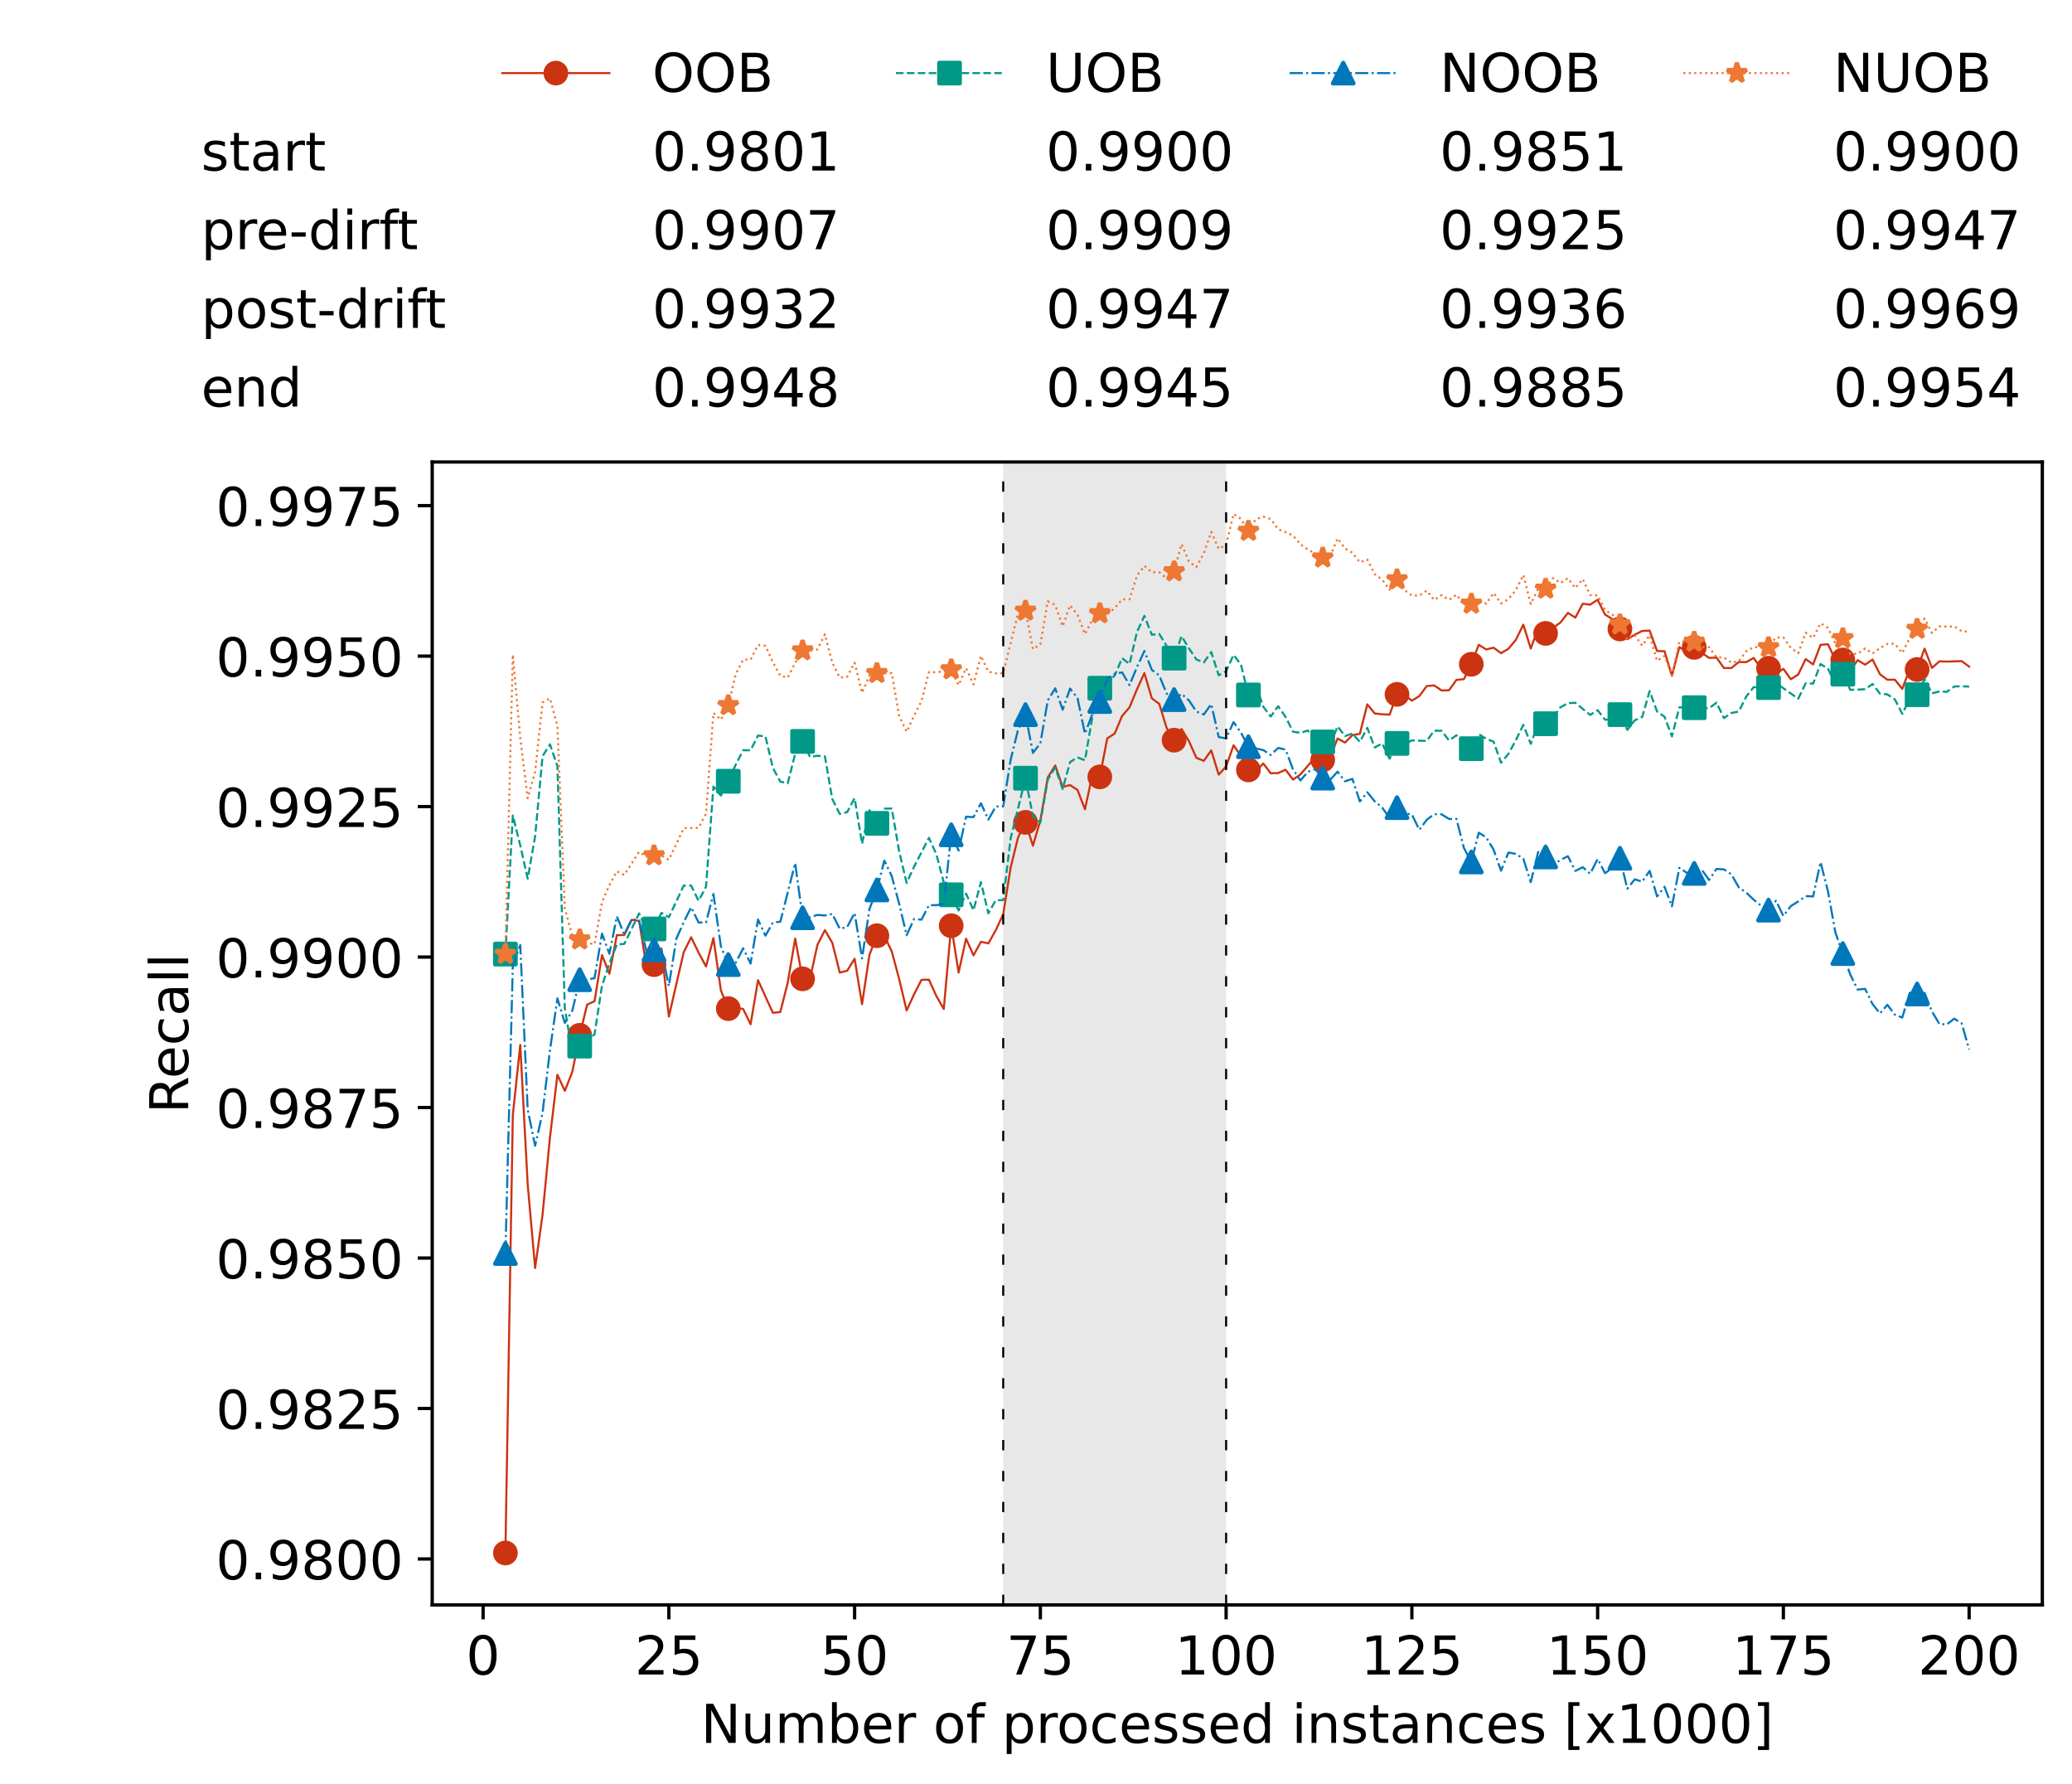 <?xml version="1.0" encoding="utf-8" standalone="no"?>
<!DOCTYPE svg PUBLIC "-//W3C//DTD SVG 1.1//EN"
  "http://www.w3.org/Graphics/SVG/1.1/DTD/svg11.dtd">
<!-- Created with matplotlib (https://matplotlib.org/) -->
<svg height="432.615pt" version="1.1" viewBox="0 0 502.65 432.615" width="502.65pt" xmlns="http://www.w3.org/2000/svg" xmlns:xlink="http://www.w3.org/1999/xlink">
 <defs>
  <style type="text/css">*{stroke-linecap:butt;stroke-linejoin:round;}</style>
 </defs>
 <g id="figure_1">
  <g id="patch_1">
   <path d="M 0 432.615 
L 502.65 432.615 
L 502.65 0 
L 0 0 
z
" style="fill:#ffffff;"/>
  </g>
  <g id="axes_1">
   <g id="patch_2">
    <path d="M 104.85 389.252 
L 495.45 389.252 
L 495.45 112.052 
L 104.85 112.052 
z
" style="fill:#ffffff;"/>
   </g>
   <g id="patch_3">
    <path clip-path="url(#p11c00cfd7d)" d="M 297.446 389.252 
L 297.446 112.052 
L 243.372 112.052 
L 243.372 389.252 
z
" style="fill:#d3d3d3;opacity:0.5;"/>
   </g>
   <g id="matplotlib.axis_1">
    <g id="xtick_1">
     <g id="line2d_1">
      <defs>
       <path d="M 0 0 
L 0 3.5 
" id="m1a0c9ec391" style="stroke:#000000;stroke-width:0.8;"/>
      </defs>
      <g>
       <use style="stroke:#000000;stroke-width:0.8;" x="117.197" xlink:href="#m1a0c9ec391" y="389.252"/>
      </g>
     </g>
     <g id="text_1">
      <!-- 0 -->
      <g transform="translate(113.061 406.13)scale(0.13 -0.13)">
       <defs>
        <path d="M 31.781 66.406 
Q 24.172 66.406 20.328 58.906 
Q 16.5 51.422 16.5 36.375 
Q 16.5 21.391 20.328 13.891 
Q 24.172 6.391 31.781 6.391 
Q 39.453 6.391 43.281 13.891 
Q 47.125 21.391 47.125 36.375 
Q 47.125 51.422 43.281 58.906 
Q 39.453 66.406 31.781 66.406 
z
M 31.781 74.219 
Q 44.047 74.219 50.516 64.516 
Q 56.984 54.828 56.984 36.375 
Q 56.984 17.969 50.516 8.266 
Q 44.047 -1.422 31.781 -1.422 
Q 19.531 -1.422 13.062 8.266 
Q 6.594 17.969 6.594 36.375 
Q 6.594 54.828 13.062 64.516 
Q 19.531 74.219 31.781 74.219 
z
" id="DejaVuSans-48"/>
       </defs>
       <use xlink:href="#DejaVuSans-48"/>
      </g>
     </g>
    </g>
    <g id="xtick_2">
     <g id="line2d_2">
      <g>
       <use style="stroke:#000000;stroke-width:0.8;" x="162.259" xlink:href="#m1a0c9ec391" y="389.252"/>
      </g>
     </g>
     <g id="text_2">
      <!-- 25 -->
      <g transform="translate(153.988 406.13)scale(0.13 -0.13)">
       <defs>
        <path d="M 19.188 8.297 
L 53.609 8.297 
L 53.609 0 
L 7.328 0 
L 7.328 8.297 
Q 12.938 14.109 22.625 23.891 
Q 32.328 33.688 34.812 36.531 
Q 39.547 41.844 41.422 45.531 
Q 43.312 49.219 43.312 52.781 
Q 43.312 58.594 39.234 62.25 
Q 35.156 65.922 28.609 65.922 
Q 23.969 65.922 18.812 64.312 
Q 13.672 62.703 7.812 59.422 
L 7.812 69.391 
Q 13.766 71.781 18.938 73 
Q 24.125 74.219 28.422 74.219 
Q 39.75 74.219 46.484 68.547 
Q 53.219 62.891 53.219 53.422 
Q 53.219 48.922 51.531 44.891 
Q 49.859 40.875 45.406 35.406 
Q 44.188 33.984 37.641 27.219 
Q 31.109 20.453 19.188 8.297 
z
" id="DejaVuSans-50"/>
        <path d="M 10.797 72.906 
L 49.516 72.906 
L 49.516 64.594 
L 19.828 64.594 
L 19.828 46.734 
Q 21.969 47.469 24.109 47.828 
Q 26.266 48.188 28.422 48.188 
Q 40.625 48.188 47.75 41.5 
Q 54.891 34.812 54.891 23.391 
Q 54.891 11.625 47.562 5.094 
Q 40.234 -1.422 26.906 -1.422 
Q 22.312 -1.422 17.547 -0.641 
Q 12.797 0.141 7.719 1.703 
L 7.719 11.625 
Q 12.109 9.234 16.797 8.062 
Q 21.484 6.891 26.703 6.891 
Q 35.156 6.891 40.078 11.328 
Q 45.016 15.766 45.016 23.391 
Q 45.016 31 40.078 35.438 
Q 35.156 39.891 26.703 39.891 
Q 22.75 39.891 18.812 39.016 
Q 14.891 38.141 10.797 36.281 
z
" id="DejaVuSans-53"/>
       </defs>
       <use xlink:href="#DejaVuSans-50"/>
       <use x="63.623" xlink:href="#DejaVuSans-53"/>
      </g>
     </g>
    </g>
    <g id="xtick_3">
     <g id="line2d_3">
      <g>
       <use style="stroke:#000000;stroke-width:0.8;" x="207.322" xlink:href="#m1a0c9ec391" y="389.252"/>
      </g>
     </g>
     <g id="text_3">
      <!-- 50 -->
      <g transform="translate(199.05 406.13)scale(0.13 -0.13)">
       <use xlink:href="#DejaVuSans-53"/>
       <use x="63.623" xlink:href="#DejaVuSans-48"/>
      </g>
     </g>
    </g>
    <g id="xtick_4">
     <g id="line2d_4">
      <g>
       <use style="stroke:#000000;stroke-width:0.8;" x="252.384" xlink:href="#m1a0c9ec391" y="389.252"/>
      </g>
     </g>
     <g id="text_4">
      <!-- 75 -->
      <g transform="translate(244.113 406.13)scale(0.13 -0.13)">
       <defs>
        <path d="M 8.203 72.906 
L 55.078 72.906 
L 55.078 68.703 
L 28.609 0 
L 18.312 0 
L 43.219 64.594 
L 8.203 64.594 
z
" id="DejaVuSans-55"/>
       </defs>
       <use xlink:href="#DejaVuSans-55"/>
       <use x="63.623" xlink:href="#DejaVuSans-53"/>
      </g>
     </g>
    </g>
    <g id="xtick_5">
     <g id="line2d_5">
      <g>
       <use style="stroke:#000000;stroke-width:0.8;" x="297.446" xlink:href="#m1a0c9ec391" y="389.252"/>
      </g>
     </g>
     <g id="text_5">
      <!-- 100 -->
      <g transform="translate(285.039 406.13)scale(0.13 -0.13)">
       <defs>
        <path d="M 12.406 8.297 
L 28.516 8.297 
L 28.516 63.922 
L 10.984 60.406 
L 10.984 69.391 
L 28.422 72.906 
L 38.281 72.906 
L 38.281 8.297 
L 54.391 8.297 
L 54.391 0 
L 12.406 0 
z
" id="DejaVuSans-49"/>
       </defs>
       <use xlink:href="#DejaVuSans-49"/>
       <use x="63.623" xlink:href="#DejaVuSans-48"/>
       <use x="127.246" xlink:href="#DejaVuSans-48"/>
      </g>
     </g>
    </g>
    <g id="xtick_6">
     <g id="line2d_6">
      <g>
       <use style="stroke:#000000;stroke-width:0.8;" x="342.509" xlink:href="#m1a0c9ec391" y="389.252"/>
      </g>
     </g>
     <g id="text_6">
      <!-- 125 -->
      <g transform="translate(330.102 406.13)scale(0.13 -0.13)">
       <use xlink:href="#DejaVuSans-49"/>
       <use x="63.623" xlink:href="#DejaVuSans-50"/>
       <use x="127.246" xlink:href="#DejaVuSans-53"/>
      </g>
     </g>
    </g>
    <g id="xtick_7">
     <g id="line2d_7">
      <g>
       <use style="stroke:#000000;stroke-width:0.8;" x="387.571" xlink:href="#m1a0c9ec391" y="389.252"/>
      </g>
     </g>
     <g id="text_7">
      <!-- 150 -->
      <g transform="translate(375.164 406.13)scale(0.13 -0.13)">
       <use xlink:href="#DejaVuSans-49"/>
       <use x="63.623" xlink:href="#DejaVuSans-53"/>
       <use x="127.246" xlink:href="#DejaVuSans-48"/>
      </g>
     </g>
    </g>
    <g id="xtick_8">
     <g id="line2d_8">
      <g>
       <use style="stroke:#000000;stroke-width:0.8;" x="432.633" xlink:href="#m1a0c9ec391" y="389.252"/>
      </g>
     </g>
     <g id="text_8">
      <!-- 175 -->
      <g transform="translate(420.226 406.13)scale(0.13 -0.13)">
       <use xlink:href="#DejaVuSans-49"/>
       <use x="63.623" xlink:href="#DejaVuSans-55"/>
       <use x="127.246" xlink:href="#DejaVuSans-53"/>
      </g>
     </g>
    </g>
    <g id="xtick_9">
     <g id="line2d_9">
      <g>
       <use style="stroke:#000000;stroke-width:0.8;" x="477.695" xlink:href="#m1a0c9ec391" y="389.252"/>
      </g>
     </g>
     <g id="text_9">
      <!-- 200 -->
      <g transform="translate(465.289 406.13)scale(0.13 -0.13)">
       <use xlink:href="#DejaVuSans-50"/>
       <use x="63.623" xlink:href="#DejaVuSans-48"/>
       <use x="127.246" xlink:href="#DejaVuSans-48"/>
      </g>
     </g>
    </g>
    <g id="text_10">
     <!-- Number of processed instances [x1000] -->
     <g transform="translate(170.025 422.711)scale(0.13 -0.13)">
      <defs>
       <path d="M 9.812 72.906 
L 23.094 72.906 
L 55.422 11.922 
L 55.422 72.906 
L 64.984 72.906 
L 64.984 0 
L 51.703 0 
L 19.391 60.984 
L 19.391 0 
L 9.812 0 
z
" id="DejaVuSans-78"/>
       <path d="M 8.5 21.578 
L 8.5 54.688 
L 17.484 54.688 
L 17.484 21.922 
Q 17.484 14.156 20.5 10.266 
Q 23.531 6.391 29.594 6.391 
Q 36.859 6.391 41.078 11.031 
Q 45.312 15.672 45.312 23.688 
L 45.312 54.688 
L 54.297 54.688 
L 54.297 0 
L 45.312 0 
L 45.312 8.406 
Q 42.047 3.422 37.719 1 
Q 33.406 -1.422 27.688 -1.422 
Q 18.266 -1.422 13.375 4.438 
Q 8.5 10.297 8.5 21.578 
z
M 31.109 56 
z
" id="DejaVuSans-117"/>
       <path d="M 52 44.188 
Q 55.375 50.25 60.062 53.125 
Q 64.75 56 71.094 56 
Q 79.641 56 84.281 50.016 
Q 88.922 44.047 88.922 33.016 
L 88.922 0 
L 79.891 0 
L 79.891 32.719 
Q 79.891 40.578 77.094 44.375 
Q 74.312 48.188 68.609 48.188 
Q 61.625 48.188 57.562 43.547 
Q 53.516 38.922 53.516 30.906 
L 53.516 0 
L 44.484 0 
L 44.484 32.719 
Q 44.484 40.625 41.703 44.406 
Q 38.922 48.188 33.109 48.188 
Q 26.219 48.188 22.156 43.531 
Q 18.109 38.875 18.109 30.906 
L 18.109 0 
L 9.078 0 
L 9.078 54.688 
L 18.109 54.688 
L 18.109 46.188 
Q 21.188 51.219 25.484 53.609 
Q 29.781 56 35.688 56 
Q 41.656 56 45.828 52.969 
Q 50 49.953 52 44.188 
z
" id="DejaVuSans-109"/>
       <path d="M 48.688 27.297 
Q 48.688 37.203 44.609 42.844 
Q 40.531 48.484 33.406 48.484 
Q 26.266 48.484 22.188 42.844 
Q 18.109 37.203 18.109 27.297 
Q 18.109 17.391 22.188 11.75 
Q 26.266 6.109 33.406 6.109 
Q 40.531 6.109 44.609 11.75 
Q 48.688 17.391 48.688 27.297 
z
M 18.109 46.391 
Q 20.953 51.266 25.266 53.625 
Q 29.594 56 35.594 56 
Q 45.562 56 51.781 48.094 
Q 58.016 40.188 58.016 27.297 
Q 58.016 14.406 51.781 6.484 
Q 45.562 -1.422 35.594 -1.422 
Q 29.594 -1.422 25.266 0.953 
Q 20.953 3.328 18.109 8.203 
L 18.109 0 
L 9.078 0 
L 9.078 75.984 
L 18.109 75.984 
z
" id="DejaVuSans-98"/>
       <path d="M 56.203 29.594 
L 56.203 25.203 
L 14.891 25.203 
Q 15.484 15.922 20.484 11.062 
Q 25.484 6.203 34.422 6.203 
Q 39.594 6.203 44.453 7.469 
Q 49.312 8.734 54.109 11.281 
L 54.109 2.781 
Q 49.266 0.734 44.188 -0.344 
Q 39.109 -1.422 33.891 -1.422 
Q 20.797 -1.422 13.156 6.188 
Q 5.516 13.812 5.516 26.812 
Q 5.516 40.234 12.766 48.109 
Q 20.016 56 32.328 56 
Q 43.359 56 49.781 48.891 
Q 56.203 41.797 56.203 29.594 
z
M 47.219 32.234 
Q 47.125 39.594 43.094 43.984 
Q 39.062 48.391 32.422 48.391 
Q 24.906 48.391 20.391 44.141 
Q 15.875 39.891 15.188 32.172 
z
" id="DejaVuSans-101"/>
       <path d="M 41.109 46.297 
Q 39.594 47.172 37.812 47.578 
Q 36.031 48 33.891 48 
Q 26.266 48 22.188 43.047 
Q 18.109 38.094 18.109 28.812 
L 18.109 0 
L 9.078 0 
L 9.078 54.688 
L 18.109 54.688 
L 18.109 46.188 
Q 20.953 51.172 25.484 53.578 
Q 30.031 56 36.531 56 
Q 37.453 56 38.578 55.875 
Q 39.703 55.766 41.062 55.516 
z
" id="DejaVuSans-114"/>
       <path id="DejaVuSans-32"/>
       <path d="M 30.609 48.391 
Q 23.391 48.391 19.188 42.75 
Q 14.984 37.109 14.984 27.297 
Q 14.984 17.484 19.156 11.844 
Q 23.344 6.203 30.609 6.203 
Q 37.797 6.203 41.984 11.859 
Q 46.188 17.531 46.188 27.297 
Q 46.188 37.016 41.984 42.703 
Q 37.797 48.391 30.609 48.391 
z
M 30.609 56 
Q 42.328 56 49.016 48.375 
Q 55.719 40.766 55.719 27.297 
Q 55.719 13.875 49.016 6.219 
Q 42.328 -1.422 30.609 -1.422 
Q 18.844 -1.422 12.172 6.219 
Q 5.516 13.875 5.516 27.297 
Q 5.516 40.766 12.172 48.375 
Q 18.844 56 30.609 56 
z
" id="DejaVuSans-111"/>
       <path d="M 37.109 75.984 
L 37.109 68.5 
L 28.516 68.5 
Q 23.688 68.5 21.797 66.547 
Q 19.922 64.594 19.922 59.516 
L 19.922 54.688 
L 34.719 54.688 
L 34.719 47.703 
L 19.922 47.703 
L 19.922 0 
L 10.891 0 
L 10.891 47.703 
L 2.297 47.703 
L 2.297 54.688 
L 10.891 54.688 
L 10.891 58.5 
Q 10.891 67.625 15.141 71.797 
Q 19.391 75.984 28.609 75.984 
z
" id="DejaVuSans-102"/>
       <path d="M 18.109 8.203 
L 18.109 -20.797 
L 9.078 -20.797 
L 9.078 54.688 
L 18.109 54.688 
L 18.109 46.391 
Q 20.953 51.266 25.266 53.625 
Q 29.594 56 35.594 56 
Q 45.562 56 51.781 48.094 
Q 58.016 40.188 58.016 27.297 
Q 58.016 14.406 51.781 6.484 
Q 45.562 -1.422 35.594 -1.422 
Q 29.594 -1.422 25.266 0.953 
Q 20.953 3.328 18.109 8.203 
z
M 48.688 27.297 
Q 48.688 37.203 44.609 42.844 
Q 40.531 48.484 33.406 48.484 
Q 26.266 48.484 22.188 42.844 
Q 18.109 37.203 18.109 27.297 
Q 18.109 17.391 22.188 11.75 
Q 26.266 6.109 33.406 6.109 
Q 40.531 6.109 44.609 11.75 
Q 48.688 17.391 48.688 27.297 
z
" id="DejaVuSans-112"/>
       <path d="M 48.781 52.594 
L 48.781 44.188 
Q 44.969 46.297 41.141 47.344 
Q 37.312 48.391 33.406 48.391 
Q 24.656 48.391 19.812 42.844 
Q 14.984 37.312 14.984 27.297 
Q 14.984 17.281 19.812 11.734 
Q 24.656 6.203 33.406 6.203 
Q 37.312 6.203 41.141 7.25 
Q 44.969 8.297 48.781 10.406 
L 48.781 2.094 
Q 45.016 0.344 40.984 -0.531 
Q 36.969 -1.422 32.422 -1.422 
Q 20.062 -1.422 12.781 6.344 
Q 5.516 14.109 5.516 27.297 
Q 5.516 40.672 12.859 48.328 
Q 20.219 56 33.016 56 
Q 37.156 56 41.109 55.141 
Q 45.062 54.297 48.781 52.594 
z
" id="DejaVuSans-99"/>
       <path d="M 44.281 53.078 
L 44.281 44.578 
Q 40.484 46.531 36.375 47.5 
Q 32.281 48.484 27.875 48.484 
Q 21.188 48.484 17.844 46.438 
Q 14.5 44.391 14.5 40.281 
Q 14.5 37.156 16.891 35.375 
Q 19.281 33.594 26.516 31.984 
L 29.594 31.297 
Q 39.156 29.25 43.188 25.516 
Q 47.219 21.781 47.219 15.094 
Q 47.219 7.469 41.188 3.016 
Q 35.156 -1.422 24.609 -1.422 
Q 20.219 -1.422 15.453 -0.562 
Q 10.688 0.297 5.422 2 
L 5.422 11.281 
Q 10.406 8.688 15.234 7.391 
Q 20.062 6.109 24.812 6.109 
Q 31.156 6.109 34.562 8.281 
Q 37.984 10.453 37.984 14.406 
Q 37.984 18.062 35.516 20.016 
Q 33.062 21.969 24.703 23.781 
L 21.578 24.516 
Q 13.234 26.266 9.516 29.906 
Q 5.812 33.547 5.812 39.891 
Q 5.812 47.609 11.281 51.797 
Q 16.75 56 26.812 56 
Q 31.781 56 36.172 55.266 
Q 40.578 54.547 44.281 53.078 
z
" id="DejaVuSans-115"/>
       <path d="M 45.406 46.391 
L 45.406 75.984 
L 54.391 75.984 
L 54.391 0 
L 45.406 0 
L 45.406 8.203 
Q 42.578 3.328 38.25 0.953 
Q 33.938 -1.422 27.875 -1.422 
Q 17.969 -1.422 11.734 6.484 
Q 5.516 14.406 5.516 27.297 
Q 5.516 40.188 11.734 48.094 
Q 17.969 56 27.875 56 
Q 33.938 56 38.25 53.625 
Q 42.578 51.266 45.406 46.391 
z
M 14.797 27.297 
Q 14.797 17.391 18.875 11.75 
Q 22.953 6.109 30.078 6.109 
Q 37.203 6.109 41.297 11.75 
Q 45.406 17.391 45.406 27.297 
Q 45.406 37.203 41.297 42.844 
Q 37.203 48.484 30.078 48.484 
Q 22.953 48.484 18.875 42.844 
Q 14.797 37.203 14.797 27.297 
z
" id="DejaVuSans-100"/>
       <path d="M 9.422 54.688 
L 18.406 54.688 
L 18.406 0 
L 9.422 0 
z
M 9.422 75.984 
L 18.406 75.984 
L 18.406 64.594 
L 9.422 64.594 
z
" id="DejaVuSans-105"/>
       <path d="M 54.891 33.016 
L 54.891 0 
L 45.906 0 
L 45.906 32.719 
Q 45.906 40.484 42.875 44.328 
Q 39.844 48.188 33.797 48.188 
Q 26.516 48.188 22.312 43.547 
Q 18.109 38.922 18.109 30.906 
L 18.109 0 
L 9.078 0 
L 9.078 54.688 
L 18.109 54.688 
L 18.109 46.188 
Q 21.344 51.125 25.703 53.562 
Q 30.078 56 35.797 56 
Q 45.219 56 50.047 50.172 
Q 54.891 44.344 54.891 33.016 
z
" id="DejaVuSans-110"/>
       <path d="M 18.312 70.219 
L 18.312 54.688 
L 36.812 54.688 
L 36.812 47.703 
L 18.312 47.703 
L 18.312 18.016 
Q 18.312 11.328 20.141 9.422 
Q 21.969 7.516 27.594 7.516 
L 36.812 7.516 
L 36.812 0 
L 27.594 0 
Q 17.188 0 13.234 3.875 
Q 9.281 7.766 9.281 18.016 
L 9.281 47.703 
L 2.688 47.703 
L 2.688 54.688 
L 9.281 54.688 
L 9.281 70.219 
z
" id="DejaVuSans-116"/>
       <path d="M 34.281 27.484 
Q 23.391 27.484 19.188 25 
Q 14.984 22.516 14.984 16.5 
Q 14.984 11.719 18.141 8.906 
Q 21.297 6.109 26.703 6.109 
Q 34.188 6.109 38.703 11.406 
Q 43.219 16.703 43.219 25.484 
L 43.219 27.484 
z
M 52.203 31.203 
L 52.203 0 
L 43.219 0 
L 43.219 8.297 
Q 40.141 3.328 35.547 0.953 
Q 30.953 -1.422 24.312 -1.422 
Q 15.922 -1.422 10.953 3.297 
Q 6 8.016 6 15.922 
Q 6 25.141 12.172 29.828 
Q 18.359 34.516 30.609 34.516 
L 43.219 34.516 
L 43.219 35.406 
Q 43.219 41.609 39.141 45 
Q 35.062 48.391 27.688 48.391 
Q 23 48.391 18.547 47.266 
Q 14.109 46.141 10.016 43.891 
L 10.016 52.203 
Q 14.938 54.109 19.578 55.047 
Q 24.219 56 28.609 56 
Q 40.484 56 46.344 49.844 
Q 52.203 43.703 52.203 31.203 
z
" id="DejaVuSans-97"/>
       <path d="M 8.594 75.984 
L 29.297 75.984 
L 29.297 69 
L 17.578 69 
L 17.578 -6.203 
L 29.297 -6.203 
L 29.297 -13.188 
L 8.594 -13.188 
z
" id="DejaVuSans-91"/>
       <path d="M 54.891 54.688 
L 35.109 28.078 
L 55.906 0 
L 45.312 0 
L 29.391 21.484 
L 13.484 0 
L 2.875 0 
L 24.125 28.609 
L 4.688 54.688 
L 15.281 54.688 
L 29.781 35.203 
L 44.281 54.688 
z
" id="DejaVuSans-120"/>
       <path d="M 30.422 75.984 
L 30.422 -13.188 
L 9.719 -13.188 
L 9.719 -6.203 
L 21.391 -6.203 
L 21.391 69 
L 9.719 69 
L 9.719 75.984 
z
" id="DejaVuSans-93"/>
      </defs>
      <use xlink:href="#DejaVuSans-78"/>
      <use x="74.805" xlink:href="#DejaVuSans-117"/>
      <use x="138.184" xlink:href="#DejaVuSans-109"/>
      <use x="235.596" xlink:href="#DejaVuSans-98"/>
      <use x="299.072" xlink:href="#DejaVuSans-101"/>
      <use x="360.596" xlink:href="#DejaVuSans-114"/>
      <use x="401.709" xlink:href="#DejaVuSans-32"/>
      <use x="433.496" xlink:href="#DejaVuSans-111"/>
      <use x="494.678" xlink:href="#DejaVuSans-102"/>
      <use x="529.883" xlink:href="#DejaVuSans-32"/>
      <use x="561.67" xlink:href="#DejaVuSans-112"/>
      <use x="625.146" xlink:href="#DejaVuSans-114"/>
      <use x="664.01" xlink:href="#DejaVuSans-111"/>
      <use x="725.191" xlink:href="#DejaVuSans-99"/>
      <use x="780.172" xlink:href="#DejaVuSans-101"/>
      <use x="841.695" xlink:href="#DejaVuSans-115"/>
      <use x="893.795" xlink:href="#DejaVuSans-115"/>
      <use x="945.895" xlink:href="#DejaVuSans-101"/>
      <use x="1007.418" xlink:href="#DejaVuSans-100"/>
      <use x="1070.895" xlink:href="#DejaVuSans-32"/>
      <use x="1102.682" xlink:href="#DejaVuSans-105"/>
      <use x="1130.465" xlink:href="#DejaVuSans-110"/>
      <use x="1193.844" xlink:href="#DejaVuSans-115"/>
      <use x="1245.943" xlink:href="#DejaVuSans-116"/>
      <use x="1285.152" xlink:href="#DejaVuSans-97"/>
      <use x="1346.432" xlink:href="#DejaVuSans-110"/>
      <use x="1409.811" xlink:href="#DejaVuSans-99"/>
      <use x="1464.791" xlink:href="#DejaVuSans-101"/>
      <use x="1526.314" xlink:href="#DejaVuSans-115"/>
      <use x="1578.414" xlink:href="#DejaVuSans-32"/>
      <use x="1610.201" xlink:href="#DejaVuSans-91"/>
      <use x="1649.215" xlink:href="#DejaVuSans-120"/>
      <use x="1708.395" xlink:href="#DejaVuSans-49"/>
      <use x="1772.018" xlink:href="#DejaVuSans-48"/>
      <use x="1835.641" xlink:href="#DejaVuSans-48"/>
      <use x="1899.264" xlink:href="#DejaVuSans-48"/>
      <use x="1962.887" xlink:href="#DejaVuSans-93"/>
     </g>
    </g>
   </g>
   <g id="matplotlib.axis_2">
    <g id="ytick_1">
     <g id="line2d_10">
      <defs>
       <path d="M 0 0 
L -3.5 0 
" id="mca972e6f42" style="stroke:#000000;stroke-width:0.8;"/>
      </defs>
      <g>
       <use style="stroke:#000000;stroke-width:0.8;" x="104.85" xlink:href="#mca972e6f42" y="378.104"/>
      </g>
     </g>
     <g id="text_11">
      <!-- 0.9800 -->
      <g transform="translate(52.362 383.043)scale(0.13 -0.13)">
       <defs>
        <path d="M 10.688 12.406 
L 21 12.406 
L 21 0 
L 10.688 0 
z
" id="DejaVuSans-46"/>
        <path d="M 10.984 1.516 
L 10.984 10.5 
Q 14.703 8.734 18.5 7.812 
Q 22.312 6.891 25.984 6.891 
Q 35.75 6.891 40.891 13.453 
Q 46.047 20.016 46.781 33.406 
Q 43.953 29.203 39.594 26.953 
Q 35.25 24.703 29.984 24.703 
Q 19.047 24.703 12.672 31.312 
Q 6.297 37.938 6.297 49.422 
Q 6.297 60.641 12.938 67.422 
Q 19.578 74.219 30.609 74.219 
Q 43.266 74.219 49.922 64.516 
Q 56.594 54.828 56.594 36.375 
Q 56.594 19.141 48.406 8.859 
Q 40.234 -1.422 26.422 -1.422 
Q 22.703 -1.422 18.891 -0.688 
Q 15.094 0.047 10.984 1.516 
z
M 30.609 32.422 
Q 37.25 32.422 41.125 36.953 
Q 45.016 41.5 45.016 49.422 
Q 45.016 57.281 41.125 61.844 
Q 37.25 66.406 30.609 66.406 
Q 23.969 66.406 20.094 61.844 
Q 16.219 57.281 16.219 49.422 
Q 16.219 41.5 20.094 36.953 
Q 23.969 32.422 30.609 32.422 
z
" id="DejaVuSans-57"/>
        <path d="M 31.781 34.625 
Q 24.75 34.625 20.719 30.859 
Q 16.703 27.094 16.703 20.516 
Q 16.703 13.922 20.719 10.156 
Q 24.75 6.391 31.781 6.391 
Q 38.812 6.391 42.859 10.172 
Q 46.922 13.969 46.922 20.516 
Q 46.922 27.094 42.891 30.859 
Q 38.875 34.625 31.781 34.625 
z
M 21.922 38.812 
Q 15.578 40.375 12.031 44.719 
Q 8.5 49.078 8.5 55.328 
Q 8.5 64.062 14.719 69.141 
Q 20.953 74.219 31.781 74.219 
Q 42.672 74.219 48.875 69.141 
Q 55.078 64.062 55.078 55.328 
Q 55.078 49.078 51.531 44.719 
Q 48 40.375 41.703 38.812 
Q 48.828 37.156 52.797 32.312 
Q 56.781 27.484 56.781 20.516 
Q 56.781 9.906 50.312 4.234 
Q 43.844 -1.422 31.781 -1.422 
Q 19.734 -1.422 13.25 4.234 
Q 6.781 9.906 6.781 20.516 
Q 6.781 27.484 10.781 32.312 
Q 14.797 37.156 21.922 38.812 
z
M 18.312 54.391 
Q 18.312 48.734 21.844 45.562 
Q 25.391 42.391 31.781 42.391 
Q 38.141 42.391 41.719 45.562 
Q 45.312 48.734 45.312 54.391 
Q 45.312 60.062 41.719 63.234 
Q 38.141 66.406 31.781 66.406 
Q 25.391 66.406 21.844 63.234 
Q 18.312 60.062 18.312 54.391 
z
" id="DejaVuSans-56"/>
       </defs>
       <use xlink:href="#DejaVuSans-48"/>
       <use x="63.623" xlink:href="#DejaVuSans-46"/>
       <use x="95.41" xlink:href="#DejaVuSans-57"/>
       <use x="159.033" xlink:href="#DejaVuSans-56"/>
       <use x="222.656" xlink:href="#DejaVuSans-48"/>
       <use x="286.279" xlink:href="#DejaVuSans-48"/>
      </g>
     </g>
    </g>
    <g id="ytick_2">
     <g id="line2d_11">
      <g>
       <use style="stroke:#000000;stroke-width:0.8;" x="104.85" xlink:href="#mca972e6f42" y="341.608"/>
      </g>
     </g>
     <g id="text_12">
      <!-- 0.9825 -->
      <g transform="translate(52.362 346.547)scale(0.13 -0.13)">
       <use xlink:href="#DejaVuSans-48"/>
       <use x="63.623" xlink:href="#DejaVuSans-46"/>
       <use x="95.41" xlink:href="#DejaVuSans-57"/>
       <use x="159.033" xlink:href="#DejaVuSans-56"/>
       <use x="222.656" xlink:href="#DejaVuSans-50"/>
       <use x="286.279" xlink:href="#DejaVuSans-53"/>
      </g>
     </g>
    </g>
    <g id="ytick_3">
     <g id="line2d_12">
      <g>
       <use style="stroke:#000000;stroke-width:0.8;" x="104.85" xlink:href="#mca972e6f42" y="305.112"/>
      </g>
     </g>
     <g id="text_13">
      <!-- 0.9850 -->
      <g transform="translate(52.362 310.051)scale(0.13 -0.13)">
       <use xlink:href="#DejaVuSans-48"/>
       <use x="63.623" xlink:href="#DejaVuSans-46"/>
       <use x="95.41" xlink:href="#DejaVuSans-57"/>
       <use x="159.033" xlink:href="#DejaVuSans-56"/>
       <use x="222.656" xlink:href="#DejaVuSans-53"/>
       <use x="286.279" xlink:href="#DejaVuSans-48"/>
      </g>
     </g>
    </g>
    <g id="ytick_4">
     <g id="line2d_13">
      <g>
       <use style="stroke:#000000;stroke-width:0.8;" x="104.85" xlink:href="#mca972e6f42" y="268.616"/>
      </g>
     </g>
     <g id="text_14">
      <!-- 0.9875 -->
      <g transform="translate(52.362 273.555)scale(0.13 -0.13)">
       <use xlink:href="#DejaVuSans-48"/>
       <use x="63.623" xlink:href="#DejaVuSans-46"/>
       <use x="95.41" xlink:href="#DejaVuSans-57"/>
       <use x="159.033" xlink:href="#DejaVuSans-56"/>
       <use x="222.656" xlink:href="#DejaVuSans-55"/>
       <use x="286.279" xlink:href="#DejaVuSans-53"/>
      </g>
     </g>
    </g>
    <g id="ytick_5">
     <g id="line2d_14">
      <g>
       <use style="stroke:#000000;stroke-width:0.8;" x="104.85" xlink:href="#mca972e6f42" y="232.12"/>
      </g>
     </g>
     <g id="text_15">
      <!-- 0.9900 -->
      <g transform="translate(52.362 237.059)scale(0.13 -0.13)">
       <use xlink:href="#DejaVuSans-48"/>
       <use x="63.623" xlink:href="#DejaVuSans-46"/>
       <use x="95.41" xlink:href="#DejaVuSans-57"/>
       <use x="159.033" xlink:href="#DejaVuSans-57"/>
       <use x="222.656" xlink:href="#DejaVuSans-48"/>
       <use x="286.279" xlink:href="#DejaVuSans-48"/>
      </g>
     </g>
    </g>
    <g id="ytick_6">
     <g id="line2d_15">
      <g>
       <use style="stroke:#000000;stroke-width:0.8;" x="104.85" xlink:href="#mca972e6f42" y="195.624"/>
      </g>
     </g>
     <g id="text_16">
      <!-- 0.9925 -->
      <g transform="translate(52.362 200.563)scale(0.13 -0.13)">
       <use xlink:href="#DejaVuSans-48"/>
       <use x="63.623" xlink:href="#DejaVuSans-46"/>
       <use x="95.41" xlink:href="#DejaVuSans-57"/>
       <use x="159.033" xlink:href="#DejaVuSans-57"/>
       <use x="222.656" xlink:href="#DejaVuSans-50"/>
       <use x="286.279" xlink:href="#DejaVuSans-53"/>
      </g>
     </g>
    </g>
    <g id="ytick_7">
     <g id="line2d_16">
      <g>
       <use style="stroke:#000000;stroke-width:0.8;" x="104.85" xlink:href="#mca972e6f42" y="159.128"/>
      </g>
     </g>
     <g id="text_17">
      <!-- 0.9950 -->
      <g transform="translate(52.362 164.067)scale(0.13 -0.13)">
       <use xlink:href="#DejaVuSans-48"/>
       <use x="63.623" xlink:href="#DejaVuSans-46"/>
       <use x="95.41" xlink:href="#DejaVuSans-57"/>
       <use x="159.033" xlink:href="#DejaVuSans-57"/>
       <use x="222.656" xlink:href="#DejaVuSans-53"/>
       <use x="286.279" xlink:href="#DejaVuSans-48"/>
      </g>
     </g>
    </g>
    <g id="ytick_8">
     <g id="line2d_17">
      <g>
       <use style="stroke:#000000;stroke-width:0.8;" x="104.85" xlink:href="#mca972e6f42" y="122.632"/>
      </g>
     </g>
     <g id="text_18">
      <!-- 0.9975 -->
      <g transform="translate(52.362 127.571)scale(0.13 -0.13)">
       <use xlink:href="#DejaVuSans-48"/>
       <use x="63.623" xlink:href="#DejaVuSans-46"/>
       <use x="95.41" xlink:href="#DejaVuSans-57"/>
       <use x="159.033" xlink:href="#DejaVuSans-57"/>
       <use x="222.656" xlink:href="#DejaVuSans-55"/>
       <use x="286.279" xlink:href="#DejaVuSans-53"/>
      </g>
     </g>
    </g>
    <g id="text_19">
     <!-- Recall -->
     <g transform="translate(45.659 270.044)rotate(-90)scale(0.13 -0.13)">
      <defs>
       <path d="M 44.391 34.188 
Q 47.562 33.109 50.562 29.594 
Q 53.562 26.078 56.594 19.922 
L 66.609 0 
L 56 0 
L 46.688 18.703 
Q 43.062 26.031 39.672 28.422 
Q 36.281 30.812 30.422 30.812 
L 19.672 30.812 
L 19.672 0 
L 9.812 0 
L 9.812 72.906 
L 32.078 72.906 
Q 44.578 72.906 50.734 67.672 
Q 56.891 62.453 56.891 51.906 
Q 56.891 45.016 53.688 40.469 
Q 50.484 35.938 44.391 34.188 
z
M 19.672 64.797 
L 19.672 38.922 
L 32.078 38.922 
Q 39.203 38.922 42.844 42.219 
Q 46.484 45.516 46.484 51.906 
Q 46.484 58.297 42.844 61.547 
Q 39.203 64.797 32.078 64.797 
z
" id="DejaVuSans-82"/>
       <path d="M 9.422 75.984 
L 18.406 75.984 
L 18.406 0 
L 9.422 0 
z
" id="DejaVuSans-108"/>
      </defs>
      <use xlink:href="#DejaVuSans-82"/>
      <use x="64.982" xlink:href="#DejaVuSans-101"/>
      <use x="126.506" xlink:href="#DejaVuSans-99"/>
      <use x="181.486" xlink:href="#DejaVuSans-97"/>
      <use x="242.766" xlink:href="#DejaVuSans-108"/>
      <use x="270.549" xlink:href="#DejaVuSans-108"/>
     </g>
    </g>
   </g>
   <g id="line2d_18"/>
   <g id="line2d_19"/>
   <g id="line2d_20"/>
   <g id="line2d_21"/>
   <g id="line2d_22"/>
   <g id="line2d_23">
    <path clip-path="url(#p11c00cfd7d)" d="M 122.605 376.652 
L 124.407 270.427 
L 126.21 253.436 
L 128.012 287.251 
L 129.815 307.539 
L 131.617 294.61 
L 133.419 275.862 
L 135.222 260.673 
L 137.024 264.563 
L 138.827 259.992 
L 140.629 251.099 
L 142.432 243.655 
L 144.234 242.824 
L 146.037 231.632 
L 147.839 236.175 
L 149.642 226.797 
L 151.444 226.78 
L 153.247 223.083 
L 155.049 223.372 
L 156.852 234.577 
L 158.654 233.955 
L 160.457 230.051 
L 162.259 246.558 
L 165.864 230.937 
L 167.667 227.324 
L 169.469 231.025 
L 171.272 234.405 
L 173.074 227.505 
L 174.877 240.18 
L 176.679 244.626 
L 178.482 244.404 
L 180.284 244.712 
L 182.087 248.417 
L 183.889 237.735 
L 187.494 245.645 
L 189.297 245.449 
L 191.099 238.328 
L 192.902 227.633 
L 194.704 237.403 
L 196.507 237.403 
L 198.309 229.127 
L 200.112 225.593 
L 201.914 228.672 
L 203.717 235.881 
L 205.519 235.438 
L 207.322 232.531 
L 209.124 243.551 
L 210.927 231.54 
L 212.729 226.942 
L 214.532 226.995 
L 216.334 230.757 
L 218.137 237.479 
L 219.939 245.082 
L 221.742 241.158 
L 223.544 237.641 
L 225.347 237.591 
L 227.149 241.558 
L 228.952 244.713 
L 230.754 224.515 
L 232.557 235.861 
L 234.359 227.661 
L 236.162 231.708 
L 237.964 228.417 
L 239.767 228.802 
L 241.569 225.605 
L 243.372 221.723 
L 245.174 210.397 
L 246.976 203.098 
L 248.779 199.449 
L 250.581 205.114 
L 252.384 198.979 
L 254.186 188.551 
L 255.989 185.657 
L 257.791 190.834 
L 259.594 190.411 
L 261.396 191.601 
L 263.199 196.272 
L 265.001 187.977 
L 266.804 188.425 
L 268.606 179.09 
L 270.409 177.909 
L 272.211 173.656 
L 274.014 171.547 
L 275.816 167.18 
L 277.619 163.256 
L 279.421 169.364 
L 281.224 170.72 
L 283.026 176.583 
L 284.829 179.515 
L 286.631 176.8 
L 288.434 179.777 
L 290.236 183.81 
L 292.039 184.528 
L 293.841 182.001 
L 295.644 187.879 
L 297.446 185.889 
L 299.249 180.76 
L 301.051 183.322 
L 302.854 186.733 
L 304.656 187.1 
L 306.459 185.162 
L 308.261 187.54 
L 310.064 187.495 
L 311.866 186.682 
L 313.669 189.075 
L 315.471 187.841 
L 319.076 183.622 
L 320.879 184.316 
L 322.681 183.686 
L 324.484 179.1 
L 326.286 180.102 
L 328.089 178.3 
L 329.891 177.972 
L 331.694 170.832 
L 333.496 173.039 
L 335.299 173.241 
L 337.101 173.329 
L 338.904 168.407 
L 340.706 168.542 
L 342.509 169.937 
L 344.311 168.822 
L 346.114 166.399 
L 347.916 166.236 
L 349.719 167.462 
L 351.521 167.406 
L 353.324 164.889 
L 355.126 164.729 
L 356.928 161.103 
L 358.731 156.385 
L 360.533 157.518 
L 362.336 157.082 
L 364.138 158.422 
L 365.941 157.338 
L 367.743 155.161 
L 369.546 151.498 
L 371.348 157.297 
L 373.151 152.414 
L 374.953 153.621 
L 378.558 150.975 
L 380.361 148.651 
L 382.163 149.786 
L 383.966 146.426 
L 385.768 146.642 
L 387.571 145.468 
L 389.373 149.051 
L 391.176 150.173 
L 394.781 155.016 
L 396.583 153.933 
L 398.386 153.034 
L 400.188 152.935 
L 401.991 157.894 
L 403.793 157.937 
L 405.596 163.902 
L 407.398 156.944 
L 409.201 158.156 
L 411.003 157.007 
L 414.608 159.561 
L 416.411 159.488 
L 418.213 162.02 
L 420.016 162.015 
L 421.818 160.562 
L 423.621 160.593 
L 425.423 159.574 
L 427.226 162.12 
L 429.028 162.075 
L 430.831 163.449 
L 432.633 162.207 
L 434.436 164.747 
L 436.238 163.58 
L 438.041 159.845 
L 439.843 161.143 
L 441.646 156.396 
L 443.448 156.245 
L 445.251 160.032 
L 447.053 160.066 
L 448.856 162.602 
L 450.658 160.111 
L 452.461 161.21 
L 454.263 159.967 
L 456.066 163.533 
L 457.868 164.863 
L 459.671 164.839 
L 461.473 167.075 
L 463.276 162.266 
L 465.078 162.371 
L 466.881 157.311 
L 468.683 161.996 
L 470.485 160.4 
L 472.288 160.457 
L 475.893 160.342 
L 477.695 161.677 
L 477.695 161.677 
" style="fill:none;stroke:#cc3311;stroke-linecap:square;stroke-width:0.5;"/>
    <defs>
     <path d="M 0 2.5 
C 0.663 2.5 1.299 2.237 1.768 1.768 
C 2.237 1.299 2.5 0.663 2.5 0 
C 2.5 -0.663 2.237 -1.299 1.768 -1.768 
C 1.299 -2.237 0.663 -2.5 0 -2.5 
C -0.663 -2.5 -1.299 -2.237 -1.768 -1.768 
C -2.237 -1.299 -2.5 -0.663 -2.5 0 
C -2.5 0.663 -2.237 1.299 -1.768 1.768 
C -1.299 2.237 -0.663 2.5 0 2.5 
z
" id="m4d04eda473" style="stroke:#cc3311;"/>
    </defs>
    <g clip-path="url(#p11c00cfd7d)">
     <use style="fill:#cc3311;stroke:#cc3311;" x="122.605" xlink:href="#m4d04eda473" y="376.652"/>
     <use style="fill:#cc3311;stroke:#cc3311;" x="140.629" xlink:href="#m4d04eda473" y="251.099"/>
     <use style="fill:#cc3311;stroke:#cc3311;" x="158.654" xlink:href="#m4d04eda473" y="233.955"/>
     <use style="fill:#cc3311;stroke:#cc3311;" x="176.679" xlink:href="#m4d04eda473" y="244.626"/>
     <use style="fill:#cc3311;stroke:#cc3311;" x="194.704" xlink:href="#m4d04eda473" y="237.403"/>
     <use style="fill:#cc3311;stroke:#cc3311;" x="212.729" xlink:href="#m4d04eda473" y="226.942"/>
     <use style="fill:#cc3311;stroke:#cc3311;" x="230.754" xlink:href="#m4d04eda473" y="224.515"/>
     <use style="fill:#cc3311;stroke:#cc3311;" x="248.779" xlink:href="#m4d04eda473" y="199.449"/>
     <use style="fill:#cc3311;stroke:#cc3311;" x="266.804" xlink:href="#m4d04eda473" y="188.425"/>
     <use style="fill:#cc3311;stroke:#cc3311;" x="284.829" xlink:href="#m4d04eda473" y="179.515"/>
     <use style="fill:#cc3311;stroke:#cc3311;" x="302.854" xlink:href="#m4d04eda473" y="186.733"/>
     <use style="fill:#cc3311;stroke:#cc3311;" x="320.879" xlink:href="#m4d04eda473" y="184.316"/>
     <use style="fill:#cc3311;stroke:#cc3311;" x="338.904" xlink:href="#m4d04eda473" y="168.407"/>
     <use style="fill:#cc3311;stroke:#cc3311;" x="356.928" xlink:href="#m4d04eda473" y="161.103"/>
     <use style="fill:#cc3311;stroke:#cc3311;" x="374.953" xlink:href="#m4d04eda473" y="153.621"/>
     <use style="fill:#cc3311;stroke:#cc3311;" x="392.978" xlink:href="#m4d04eda473" y="152.546"/>
     <use style="fill:#cc3311;stroke:#cc3311;" x="411.003" xlink:href="#m4d04eda473" y="157.007"/>
     <use style="fill:#cc3311;stroke:#cc3311;" x="429.028" xlink:href="#m4d04eda473" y="162.075"/>
     <use style="fill:#cc3311;stroke:#cc3311;" x="447.053" xlink:href="#m4d04eda473" y="160.066"/>
     <use style="fill:#cc3311;stroke:#cc3311;" x="465.078" xlink:href="#m4d04eda473" y="162.371"/>
    </g>
   </g>
   <g id="line2d_24"/>
   <g id="line2d_25"/>
   <g id="line2d_26"/>
   <g id="line2d_27"/>
   <g id="line2d_28">
    <path clip-path="url(#p11c00cfd7d)" d="M 122.605 231.394 
L 124.407 197.798 
L 126.21 205.017 
L 128.012 213.116 
L 129.815 202.848 
L 131.617 183.396 
L 133.419 180.536 
L 135.222 185.79 
L 137.024 244.566 
L 138.827 255.266 
L 140.629 253.715 
L 142.432 252.356 
L 144.234 250.856 
L 146.037 239.09 
L 147.839 233.641 
L 149.642 229.077 
L 151.444 228.926 
L 155.049 221.543 
L 156.852 225.613 
L 158.654 225.302 
L 160.457 221.399 
L 162.259 222.457 
L 165.864 214.779 
L 167.667 214.779 
L 169.469 218.481 
L 171.272 215.054 
L 173.074 190.778 
L 174.877 192.955 
L 176.679 189.475 
L 178.482 185.472 
L 180.284 181.958 
L 182.087 181.958 
L 183.889 178.397 
L 185.692 178.597 
L 187.494 186.251 
L 189.297 189.564 
L 191.099 189.97 
L 192.902 182.816 
L 194.704 179.81 
L 196.507 183.573 
L 198.309 183.297 
L 200.112 183.431 
L 201.914 193.809 
L 203.717 197.404 
L 205.519 196.961 
L 207.322 193.567 
L 209.124 204.658 
L 210.927 196.51 
L 212.729 199.685 
L 214.532 196.124 
L 216.334 196.104 
L 218.137 206.532 
L 219.939 214.135 
L 221.742 210.211 
L 225.347 203.21 
L 227.149 207.177 
L 228.952 214.018 
L 230.754 217.024 
L 232.557 220.825 
L 234.359 216.725 
L 236.162 220.772 
L 237.964 213.938 
L 239.767 221.514 
L 241.569 218.317 
L 243.372 218.317 
L 245.174 203.343 
L 248.779 188.744 
L 250.581 198.023 
L 252.384 199.491 
L 254.186 189.064 
L 255.989 186.17 
L 257.791 191.346 
L 259.594 184.826 
L 261.396 183.691 
L 263.199 184.395 
L 265.001 173.868 
L 266.804 166.916 
L 270.409 163.875 
L 272.211 159.622 
L 274.014 161.055 
L 275.816 153.286 
L 277.619 149.362 
L 279.421 153.943 
L 281.224 153.756 
L 284.829 159.619 
L 286.631 154.279 
L 288.434 157.256 
L 290.236 159.945 
L 292.039 160.662 
L 293.841 158.135 
L 295.644 163.779 
L 297.446 162.784 
L 299.249 158.825 
L 301.051 161.222 
L 302.854 168.558 
L 304.656 166.092 
L 306.459 171.41 
L 308.261 173.787 
L 310.064 171.276 
L 311.866 173.866 
L 313.669 177.456 
L 315.471 177.749 
L 317.274 177.18 
L 319.076 179.256 
L 322.681 180.759 
L 324.484 176.174 
L 326.286 178.519 
L 328.089 177.926 
L 329.891 179.918 
L 331.694 176.528 
L 333.496 181.281 
L 335.299 180.313 
L 337.101 184.019 
L 338.904 180.303 
L 340.706 180.505 
L 342.509 179.567 
L 346.114 179.708 
L 347.916 177.214 
L 349.719 177.243 
L 351.521 179.596 
L 353.324 178.333 
L 355.126 180.516 
L 356.928 181.577 
L 358.731 178.046 
L 360.533 179.179 
L 362.336 179.892 
L 364.138 184.989 
L 365.941 182.822 
L 367.743 179.485 
L 369.546 175.807 
L 371.348 180.417 
L 373.151 175.521 
L 374.953 175.521 
L 376.756 174.072 
L 378.558 171.535 
L 380.361 170.532 
L 382.163 170.452 
L 385.768 173.388 
L 387.571 172.234 
L 389.373 174.564 
L 391.176 174.448 
L 392.978 173.322 
L 394.781 177.021 
L 396.583 174.701 
L 398.386 173.885 
L 400.188 167.604 
L 401.991 172.565 
L 403.793 173.83 
L 405.596 178.593 
L 407.398 171.547 
L 411.003 171.639 
L 414.608 171.793 
L 416.411 170.417 
L 418.213 174.163 
L 420.016 172.922 
L 421.818 172.571 
L 423.621 168.948 
L 425.423 166.647 
L 427.226 166.835 
L 429.028 166.767 
L 430.831 165.646 
L 436.238 169.466 
L 438.041 165.724 
L 439.843 165.798 
L 441.646 161.052 
L 443.448 162.177 
L 445.251 165.963 
L 447.053 163.51 
L 448.856 167.291 
L 450.658 167.272 
L 452.461 167.14 
L 454.263 165.896 
L 456.066 168.23 
L 457.868 168.415 
L 459.671 169.616 
L 461.473 173.135 
L 463.276 169.552 
L 465.078 168.493 
L 466.881 164.698 
L 468.683 168.149 
L 470.485 167.712 
L 472.288 167.788 
L 474.09 166.501 
L 475.893 166.442 
L 477.695 166.525 
L 477.695 166.525 
" style="fill:none;stroke:#009988;stroke-dasharray:1.85,0.8;stroke-dashoffset:0;stroke-width:0.5;"/>
    <defs>
     <path d="M -2.5 2.5 
L 2.5 2.5 
L 2.5 -2.5 
L -2.5 -2.5 
z
" id="m9fad86e92a" style="stroke:#009988;stroke-linejoin:miter;"/>
    </defs>
    <g clip-path="url(#p11c00cfd7d)">
     <use style="fill:#009988;stroke:#009988;stroke-linejoin:miter;" x="122.605" xlink:href="#m9fad86e92a" y="231.394"/>
     <use style="fill:#009988;stroke:#009988;stroke-linejoin:miter;" x="140.629" xlink:href="#m9fad86e92a" y="253.715"/>
     <use style="fill:#009988;stroke:#009988;stroke-linejoin:miter;" x="158.654" xlink:href="#m9fad86e92a" y="225.302"/>
     <use style="fill:#009988;stroke:#009988;stroke-linejoin:miter;" x="176.679" xlink:href="#m9fad86e92a" y="189.475"/>
     <use style="fill:#009988;stroke:#009988;stroke-linejoin:miter;" x="194.704" xlink:href="#m9fad86e92a" y="179.81"/>
     <use style="fill:#009988;stroke:#009988;stroke-linejoin:miter;" x="212.729" xlink:href="#m9fad86e92a" y="199.685"/>
     <use style="fill:#009988;stroke:#009988;stroke-linejoin:miter;" x="230.754" xlink:href="#m9fad86e92a" y="217.024"/>
     <use style="fill:#009988;stroke:#009988;stroke-linejoin:miter;" x="248.779" xlink:href="#m9fad86e92a" y="188.744"/>
     <use style="fill:#009988;stroke:#009988;stroke-linejoin:miter;" x="266.804" xlink:href="#m9fad86e92a" y="166.916"/>
     <use style="fill:#009988;stroke:#009988;stroke-linejoin:miter;" x="284.829" xlink:href="#m9fad86e92a" y="159.619"/>
     <use style="fill:#009988;stroke:#009988;stroke-linejoin:miter;" x="302.854" xlink:href="#m9fad86e92a" y="168.558"/>
     <use style="fill:#009988;stroke:#009988;stroke-linejoin:miter;" x="320.879" xlink:href="#m9fad86e92a" y="179.95"/>
     <use style="fill:#009988;stroke:#009988;stroke-linejoin:miter;" x="338.904" xlink:href="#m9fad86e92a" y="180.303"/>
     <use style="fill:#009988;stroke:#009988;stroke-linejoin:miter;" x="356.928" xlink:href="#m9fad86e92a" y="181.577"/>
     <use style="fill:#009988;stroke:#009988;stroke-linejoin:miter;" x="374.953" xlink:href="#m9fad86e92a" y="175.521"/>
     <use style="fill:#009988;stroke:#009988;stroke-linejoin:miter;" x="392.978" xlink:href="#m9fad86e92a" y="173.322"/>
     <use style="fill:#009988;stroke:#009988;stroke-linejoin:miter;" x="411.003" xlink:href="#m9fad86e92a" y="171.639"/>
     <use style="fill:#009988;stroke:#009988;stroke-linejoin:miter;" x="429.028" xlink:href="#m9fad86e92a" y="166.767"/>
     <use style="fill:#009988;stroke:#009988;stroke-linejoin:miter;" x="447.053" xlink:href="#m9fad86e92a" y="163.51"/>
     <use style="fill:#009988;stroke:#009988;stroke-linejoin:miter;" x="465.078" xlink:href="#m9fad86e92a" y="168.493"/>
    </g>
   </g>
   <g id="line2d_29"/>
   <g id="line2d_30"/>
   <g id="line2d_31"/>
   <g id="line2d_32"/>
   <g id="line2d_33">
    <path clip-path="url(#p11c00cfd7d)" d="M 122.605 304.023 
L 124.407 234.112 
L 126.21 229.226 
L 128.012 269.093 
L 129.815 277.886 
L 131.617 269.898 
L 133.419 254.681 
L 135.222 242.14 
L 137.024 248.089 
L 138.827 245.165 
L 140.629 237.62 
L 142.432 237.603 
L 144.234 237.237 
L 146.037 226.444 
L 147.839 231.333 
L 149.642 222.258 
L 151.444 226.636 
L 153.247 222.948 
L 155.049 223.243 
L 156.852 230.842 
L 158.654 230.375 
L 160.457 230.375 
L 162.259 239.157 
L 164.062 227.697 
L 165.864 223.65 
L 167.667 220.037 
L 169.469 223.739 
L 171.272 223.723 
L 173.074 216.824 
L 174.877 229.498 
L 176.679 233.944 
L 178.482 233.501 
L 180.284 229.987 
L 182.087 233.692 
L 183.889 223.01 
L 185.692 226.935 
L 187.494 223.743 
L 189.297 223.547 
L 192.902 209.345 
L 194.704 222.59 
L 196.507 222.45 
L 198.309 221.898 
L 200.112 222.032 
L 201.914 221.651 
L 203.717 225.264 
L 205.519 224.822 
L 207.322 221.427 
L 209.124 232.447 
L 210.927 220.436 
L 212.729 215.838 
L 214.532 208.717 
L 216.334 212.499 
L 218.137 219.221 
L 219.939 226.824 
L 221.742 222.9 
L 223.544 223.05 
L 225.347 219.541 
L 227.149 219.541 
L 228.952 219.187 
L 230.754 202.465 
L 232.557 206.267 
L 234.359 198.067 
L 236.162 198.189 
L 237.964 194.814 
L 239.767 198.795 
L 241.569 195.598 
L 243.372 195.598 
L 245.174 184.273 
L 246.976 176.974 
L 248.779 173.324 
L 250.581 182.603 
L 252.384 180.27 
L 254.186 169.842 
L 255.989 166.948 
L 257.791 172.125 
L 259.594 166.993 
L 261.396 169.317 
L 263.199 177.956 
L 265.001 173.169 
L 266.804 170.142 
L 268.606 164.589 
L 270.409 163.408 
L 272.211 163.079 
L 274.014 166.172 
L 275.816 161.805 
L 277.619 157.881 
L 279.421 162.462 
L 281.224 163.818 
L 283.026 168.216 
L 284.829 169.681 
L 286.631 168.279 
L 288.434 169.882 
L 290.236 172.571 
L 292.039 173.289 
L 293.841 170.761 
L 295.644 178.76 
L 297.446 179.095 
L 299.249 175.136 
L 301.051 177.698 
L 302.854 181.109 
L 306.459 181.924 
L 308.261 183.106 
L 310.064 181.403 
L 311.866 181.788 
L 313.669 186.575 
L 315.471 189.305 
L 317.274 187.192 
L 319.076 186.551 
L 320.879 188.711 
L 322.681 189.142 
L 324.484 187.152 
L 326.286 189.497 
L 328.089 188.904 
L 329.891 194.378 
L 331.694 192.147 
L 333.496 194.354 
L 335.299 195.861 
L 337.101 198.391 
L 338.904 195.881 
L 340.706 197.272 
L 342.509 197.526 
L 344.311 201.249 
L 346.114 198.825 
L 347.916 197.464 
L 349.719 197.504 
L 351.521 198.624 
L 353.324 198.615 
L 355.126 205.646 
L 356.928 209.05 
L 358.731 201.959 
L 360.533 203.069 
L 362.336 206.082 
L 364.138 211.179 
L 365.941 206.767 
L 367.743 207.103 
L 369.546 208.25 
L 371.348 213.952 
L 373.151 206.628 
L 374.953 207.835 
L 376.756 209.868 
L 378.558 208.558 
L 380.361 207.659 
L 382.163 211.224 
L 383.966 210.334 
L 385.768 211.899 
L 387.571 208.326 
L 389.373 211.791 
L 391.176 210.437 
L 392.978 208.155 
L 394.781 215.54 
L 396.583 213.259 
L 398.386 213.844 
L 400.188 211.212 
L 401.991 217.414 
L 403.793 215.068 
L 405.596 219.808 
L 407.398 210.472 
L 409.201 211.684 
L 411.003 211.827 
L 412.806 210.899 
L 414.608 213.428 
L 416.411 210.748 
L 418.213 210.851 
L 420.016 212.075 
L 421.818 215.21 
L 423.621 216.475 
L 425.423 218.199 
L 427.226 219.66 
L 429.028 220.733 
L 430.831 218.456 
L 432.633 222.155 
L 434.436 219.763 
L 436.238 218.629 
L 438.041 217.331 
L 439.843 217.424 
L 441.646 209.094 
L 443.448 216.146 
L 445.251 226.182 
L 448.856 236.348 
L 450.658 240.01 
L 452.461 239.833 
L 454.263 243.522 
L 456.066 245.802 
L 457.868 243.699 
L 459.671 246.092 
L 461.473 246.799 
L 463.276 240.811 
L 465.078 241.073 
L 466.881 240.8 
L 468.683 245.317 
L 470.485 248.362 
L 472.288 248.457 
L 474.09 247.056 
L 475.893 248.209 
L 477.695 254.553 
L 477.695 254.553 
" style="fill:none;stroke:#0077bb;stroke-dasharray:3.2,0.8,0.5,0.8;stroke-dashoffset:0;stroke-width:0.5;"/>
    <defs>
     <path d="M 0 -2.5 
L -2.5 2.5 
L 2.5 2.5 
z
" id="mba897a5db2" style="stroke:#0077bb;stroke-linejoin:miter;"/>
    </defs>
    <g clip-path="url(#p11c00cfd7d)">
     <use style="fill:#0077bb;stroke:#0077bb;stroke-linejoin:miter;" x="122.605" xlink:href="#mba897a5db2" y="304.023"/>
     <use style="fill:#0077bb;stroke:#0077bb;stroke-linejoin:miter;" x="140.629" xlink:href="#mba897a5db2" y="237.62"/>
     <use style="fill:#0077bb;stroke:#0077bb;stroke-linejoin:miter;" x="158.654" xlink:href="#mba897a5db2" y="230.375"/>
     <use style="fill:#0077bb;stroke:#0077bb;stroke-linejoin:miter;" x="176.679" xlink:href="#mba897a5db2" y="233.944"/>
     <use style="fill:#0077bb;stroke:#0077bb;stroke-linejoin:miter;" x="194.704" xlink:href="#mba897a5db2" y="222.59"/>
     <use style="fill:#0077bb;stroke:#0077bb;stroke-linejoin:miter;" x="212.729" xlink:href="#mba897a5db2" y="215.838"/>
     <use style="fill:#0077bb;stroke:#0077bb;stroke-linejoin:miter;" x="230.754" xlink:href="#mba897a5db2" y="202.465"/>
     <use style="fill:#0077bb;stroke:#0077bb;stroke-linejoin:miter;" x="248.779" xlink:href="#mba897a5db2" y="173.324"/>
     <use style="fill:#0077bb;stroke:#0077bb;stroke-linejoin:miter;" x="266.804" xlink:href="#mba897a5db2" y="170.142"/>
     <use style="fill:#0077bb;stroke:#0077bb;stroke-linejoin:miter;" x="284.829" xlink:href="#mba897a5db2" y="169.681"/>
     <use style="fill:#0077bb;stroke:#0077bb;stroke-linejoin:miter;" x="302.854" xlink:href="#mba897a5db2" y="181.109"/>
     <use style="fill:#0077bb;stroke:#0077bb;stroke-linejoin:miter;" x="320.879" xlink:href="#mba897a5db2" y="188.711"/>
     <use style="fill:#0077bb;stroke:#0077bb;stroke-linejoin:miter;" x="338.904" xlink:href="#mba897a5db2" y="195.881"/>
     <use style="fill:#0077bb;stroke:#0077bb;stroke-linejoin:miter;" x="356.928" xlink:href="#mba897a5db2" y="209.05"/>
     <use style="fill:#0077bb;stroke:#0077bb;stroke-linejoin:miter;" x="374.953" xlink:href="#mba897a5db2" y="207.835"/>
     <use style="fill:#0077bb;stroke:#0077bb;stroke-linejoin:miter;" x="392.978" xlink:href="#mba897a5db2" y="208.155"/>
     <use style="fill:#0077bb;stroke:#0077bb;stroke-linejoin:miter;" x="411.003" xlink:href="#mba897a5db2" y="211.827"/>
     <use style="fill:#0077bb;stroke:#0077bb;stroke-linejoin:miter;" x="429.028" xlink:href="#mba897a5db2" y="220.733"/>
     <use style="fill:#0077bb;stroke:#0077bb;stroke-linejoin:miter;" x="447.053" xlink:href="#mba897a5db2" y="231.275"/>
     <use style="fill:#0077bb;stroke:#0077bb;stroke-linejoin:miter;" x="465.078" xlink:href="#mba897a5db2" y="241.073"/>
    </g>
   </g>
   <g id="line2d_34"/>
   <g id="line2d_35"/>
   <g id="line2d_36"/>
   <g id="line2d_37"/>
   <g id="line2d_38">
    <path clip-path="url(#p11c00cfd7d)" d="M 122.605 231.394 
L 124.407 158.765 
L 126.21 178.995 
L 128.012 193.6 
L 129.815 187.235 
L 131.617 170.385 
L 133.419 169.384 
L 135.222 176.032 
L 137.024 220.37 
L 138.827 226.854 
L 140.629 227.886 
L 142.432 228.68 
L 144.234 229.001 
L 146.037 218.796 
L 147.839 214.699 
L 149.642 211.319 
L 151.444 212.213 
L 155.049 206.59 
L 156.852 207.794 
L 158.654 207.482 
L 160.457 207.482 
L 162.259 208.541 
L 165.864 200.863 
L 169.469 200.783 
L 171.272 197.356 
L 173.074 172.909 
L 174.877 174.541 
L 176.679 171.062 
L 178.482 163.498 
L 180.284 159.983 
L 182.087 159.983 
L 183.889 156.423 
L 185.692 156.623 
L 187.494 160.608 
L 189.297 163.922 
L 191.099 164.328 
L 192.902 160.788 
L 194.704 157.782 
L 196.507 157.782 
L 198.309 157.506 
L 200.112 153.838 
L 201.914 160.756 
L 203.717 164.352 
L 205.519 164.131 
L 207.322 160.736 
L 209.124 168.035 
L 210.927 163.748 
L 212.729 163.274 
L 216.334 163.254 
L 218.137 173.681 
L 219.939 177.483 
L 221.742 173.559 
L 223.544 170.041 
L 225.347 163.023 
L 227.149 163.023 
L 228.952 162.846 
L 230.754 162.376 
L 232.557 166.158 
L 234.359 162.058 
L 236.162 165.982 
L 237.964 159.064 
L 239.767 162.916 
L 241.569 163.28 
L 243.372 163.28 
L 246.976 148.681 
L 248.779 148.151 
L 250.581 157.43 
L 252.384 156.263 
L 254.186 145.836 
L 255.989 146.743 
L 257.791 151.92 
L 259.594 146.788 
L 261.396 149.113 
L 263.199 153.784 
L 265.001 150.275 
L 266.804 148.761 
L 268.606 149.001 
L 270.409 147.491 
L 272.211 145.364 
L 274.014 145.364 
L 275.816 139.618 
L 277.619 137.26 
L 279.421 138.787 
L 281.224 138.787 
L 283.026 140.253 
L 284.829 138.599 
L 286.631 131.946 
L 288.434 136.184 
L 290.236 137.528 
L 292.039 134.176 
L 293.841 128.999 
L 295.644 133.115 
L 297.446 132.12 
L 299.249 124.652 
L 301.051 125.85 
L 302.854 128.779 
L 304.656 125.946 
L 306.459 125.3 
L 308.261 125.892 
L 310.064 128.357 
L 311.866 129.053 
L 313.669 129.88 
L 315.471 132.009 
L 317.274 133.267 
L 320.879 135.257 
L 322.681 135.005 
L 324.484 130.573 
L 326.286 133.004 
L 328.089 134.064 
L 329.891 136.385 
L 331.694 135.717 
L 333.496 139.253 
L 335.299 140.558 
L 337.101 143.021 
L 338.904 140.543 
L 340.706 143.124 
L 342.509 144.418 
L 344.311 144.458 
L 346.114 143.246 
L 347.916 145.513 
L 349.719 144.326 
L 351.521 145.488 
L 353.324 144.23 
L 355.126 146.52 
L 356.928 146.446 
L 358.731 145.289 
L 360.533 146.444 
L 362.336 143.818 
L 364.138 146.366 
L 365.941 145.282 
L 367.743 143.106 
L 369.546 139.442 
L 371.348 146.478 
L 373.151 142.816 
L 374.953 142.816 
L 376.756 140.208 
L 378.558 141.401 
L 380.361 140.239 
L 382.163 142.629 
L 383.966 140.435 
L 385.768 144.341 
L 387.571 144.382 
L 389.373 147.965 
L 391.176 149.067 
L 392.978 151.471 
L 394.781 155.17 
L 396.583 154.049 
L 398.386 156.598 
L 400.188 154.066 
L 401.991 160.264 
L 403.793 159.084 
L 405.596 163.855 
L 407.398 155.62 
L 411.003 155.678 
L 412.806 156.954 
L 414.608 156.992 
L 416.411 159.417 
L 418.213 159.479 
L 420.016 160.708 
L 421.818 160.357 
L 423.621 157.949 
L 425.423 156.93 
L 427.226 157.087 
L 429.028 156.996 
L 430.831 154.611 
L 432.633 154.607 
L 434.436 157.146 
L 436.238 158.412 
L 438.041 153.438 
L 439.843 154.717 
L 441.646 151.165 
L 443.448 152.29 
L 445.251 156.04 
L 447.053 154.821 
L 448.856 158.602 
L 450.658 158.583 
L 452.461 157.264 
L 454.263 158.491 
L 456.066 157.205 
L 457.868 156.153 
L 459.671 156.137 
L 461.473 158.373 
L 463.276 154.774 
L 465.078 152.551 
L 466.881 150.021 
L 468.683 153.514 
L 470.485 151.917 
L 472.288 151.974 
L 474.09 151.918 
L 475.893 153.101 
L 477.695 153.184 
L 477.695 153.184 
" style="fill:none;stroke:#ee7733;stroke-dasharray:0.5,0.825;stroke-dashoffset:0;stroke-width:0.5;"/>
    <defs>
     <path d="M 0 -2.5 
L -0.561 -0.773 
L -2.378 -0.773 
L -0.908 0.295 
L -1.469 2.023 
L -0 0.955 
L 1.469 2.023 
L 0.908 0.295 
L 2.378 -0.773 
L 0.561 -0.773 
z
" id="mb15ad0b386" style="stroke:#ee7733;stroke-linejoin:bevel;"/>
    </defs>
    <g clip-path="url(#p11c00cfd7d)">
     <use style="fill:#ee7733;stroke:#ee7733;stroke-linejoin:bevel;" x="122.605" xlink:href="#mb15ad0b386" y="231.394"/>
     <use style="fill:#ee7733;stroke:#ee7733;stroke-linejoin:bevel;" x="140.629" xlink:href="#mb15ad0b386" y="227.886"/>
     <use style="fill:#ee7733;stroke:#ee7733;stroke-linejoin:bevel;" x="158.654" xlink:href="#mb15ad0b386" y="207.482"/>
     <use style="fill:#ee7733;stroke:#ee7733;stroke-linejoin:bevel;" x="176.679" xlink:href="#mb15ad0b386" y="171.062"/>
     <use style="fill:#ee7733;stroke:#ee7733;stroke-linejoin:bevel;" x="194.704" xlink:href="#mb15ad0b386" y="157.782"/>
     <use style="fill:#ee7733;stroke:#ee7733;stroke-linejoin:bevel;" x="212.729" xlink:href="#mb15ad0b386" y="163.274"/>
     <use style="fill:#ee7733;stroke:#ee7733;stroke-linejoin:bevel;" x="230.754" xlink:href="#mb15ad0b386" y="162.376"/>
     <use style="fill:#ee7733;stroke:#ee7733;stroke-linejoin:bevel;" x="248.779" xlink:href="#mb15ad0b386" y="148.151"/>
     <use style="fill:#ee7733;stroke:#ee7733;stroke-linejoin:bevel;" x="266.804" xlink:href="#mb15ad0b386" y="148.761"/>
     <use style="fill:#ee7733;stroke:#ee7733;stroke-linejoin:bevel;" x="284.829" xlink:href="#mb15ad0b386" y="138.599"/>
     <use style="fill:#ee7733;stroke:#ee7733;stroke-linejoin:bevel;" x="302.854" xlink:href="#mb15ad0b386" y="128.779"/>
     <use style="fill:#ee7733;stroke:#ee7733;stroke-linejoin:bevel;" x="320.879" xlink:href="#mb15ad0b386" y="135.257"/>
     <use style="fill:#ee7733;stroke:#ee7733;stroke-linejoin:bevel;" x="338.904" xlink:href="#mb15ad0b386" y="140.543"/>
     <use style="fill:#ee7733;stroke:#ee7733;stroke-linejoin:bevel;" x="356.928" xlink:href="#mb15ad0b386" y="146.446"/>
     <use style="fill:#ee7733;stroke:#ee7733;stroke-linejoin:bevel;" x="374.953" xlink:href="#mb15ad0b386" y="142.816"/>
     <use style="fill:#ee7733;stroke:#ee7733;stroke-linejoin:bevel;" x="392.978" xlink:href="#mb15ad0b386" y="151.471"/>
     <use style="fill:#ee7733;stroke:#ee7733;stroke-linejoin:bevel;" x="411.003" xlink:href="#mb15ad0b386" y="155.678"/>
     <use style="fill:#ee7733;stroke:#ee7733;stroke-linejoin:bevel;" x="429.028" xlink:href="#mb15ad0b386" y="156.996"/>
     <use style="fill:#ee7733;stroke:#ee7733;stroke-linejoin:bevel;" x="447.053" xlink:href="#mb15ad0b386" y="154.821"/>
     <use style="fill:#ee7733;stroke:#ee7733;stroke-linejoin:bevel;" x="465.078" xlink:href="#mb15ad0b386" y="152.551"/>
    </g>
   </g>
   <g id="line2d_39"/>
   <g id="line2d_40"/>
   <g id="line2d_41"/>
   <g id="line2d_42"/>
   <g id="line2d_43">
    <path clip-path="url(#p11c00cfd7d)" d="M 243.372 389.252 
L 243.372 112.052 
" style="fill:none;stroke:#000000;stroke-dasharray:2.5,5;stroke-dashoffset:0;stroke-width:0.5;"/>
   </g>
   <g id="line2d_44">
    <path clip-path="url(#p11c00cfd7d)" d="M 297.446 389.252 
L 297.446 112.052 
" style="fill:none;stroke:#000000;stroke-dasharray:2.5,5;stroke-dashoffset:0;stroke-width:0.5;"/>
   </g>
   <g id="patch_4">
    <path d="M 104.85 389.252 
L 104.85 112.052 
" style="fill:none;stroke:#000000;stroke-linecap:square;stroke-linejoin:miter;stroke-width:0.8;"/>
   </g>
   <g id="patch_5">
    <path d="M 495.45 389.252 
L 495.45 112.052 
" style="fill:none;stroke:#000000;stroke-linecap:square;stroke-linejoin:miter;stroke-width:0.8;"/>
   </g>
   <g id="patch_6">
    <path d="M 104.85 389.252 
L 495.45 389.252 
" style="fill:none;stroke:#000000;stroke-linecap:square;stroke-linejoin:miter;stroke-width:0.8;"/>
   </g>
   <g id="patch_7">
    <path d="M 104.85 112.052 
L 495.45 112.052 
" style="fill:none;stroke:#000000;stroke-linecap:square;stroke-linejoin:miter;stroke-width:0.8;"/>
   </g>
   <g id="legend_1">
    <g id="line2d_45"/>
    <g id="line2d_46"/>
    <g id="text_20">
     <!--   -->
     <g transform="translate(48.8 22.278)scale(0.13 -0.13)">
      <use xlink:href="#DejaVuSans-32"/>
     </g>
    </g>
    <g id="line2d_47"/>
    <g id="line2d_48"/>
    <g id="text_21">
     <!-- start -->
     <g transform="translate(48.8 41.36)scale(0.13 -0.13)">
      <use xlink:href="#DejaVuSans-115"/>
      <use x="52.1" xlink:href="#DejaVuSans-116"/>
      <use x="91.309" xlink:href="#DejaVuSans-97"/>
      <use x="152.588" xlink:href="#DejaVuSans-114"/>
      <use x="193.701" xlink:href="#DejaVuSans-116"/>
     </g>
    </g>
    <g id="line2d_49"/>
    <g id="line2d_50"/>
    <g id="text_22">
     <!-- pre-dirft -->
     <g transform="translate(48.8 60.441)scale(0.13 -0.13)">
      <defs>
       <path d="M 4.891 31.391 
L 31.203 31.391 
L 31.203 23.391 
L 4.891 23.391 
z
" id="DejaVuSans-45"/>
      </defs>
      <use xlink:href="#DejaVuSans-112"/>
      <use x="63.477" xlink:href="#DejaVuSans-114"/>
      <use x="102.34" xlink:href="#DejaVuSans-101"/>
      <use x="163.863" xlink:href="#DejaVuSans-45"/>
      <use x="199.947" xlink:href="#DejaVuSans-100"/>
      <use x="263.424" xlink:href="#DejaVuSans-105"/>
      <use x="291.207" xlink:href="#DejaVuSans-114"/>
      <use x="332.32" xlink:href="#DejaVuSans-102"/>
      <use x="365.775" xlink:href="#DejaVuSans-116"/>
     </g>
    </g>
    <g id="line2d_51"/>
    <g id="line2d_52"/>
    <g id="text_23">
     <!-- post-drift -->
     <g transform="translate(48.8 79.523)scale(0.13 -0.13)">
      <use xlink:href="#DejaVuSans-112"/>
      <use x="63.477" xlink:href="#DejaVuSans-111"/>
      <use x="124.658" xlink:href="#DejaVuSans-115"/>
      <use x="176.758" xlink:href="#DejaVuSans-116"/>
      <use x="215.967" xlink:href="#DejaVuSans-45"/>
      <use x="252.051" xlink:href="#DejaVuSans-100"/>
      <use x="315.527" xlink:href="#DejaVuSans-114"/>
      <use x="356.641" xlink:href="#DejaVuSans-105"/>
      <use x="384.424" xlink:href="#DejaVuSans-102"/>
      <use x="417.879" xlink:href="#DejaVuSans-116"/>
     </g>
    </g>
    <g id="line2d_53"/>
    <g id="line2d_54"/>
    <g id="text_24">
     <!-- end -->
     <g transform="translate(48.8 98.604)scale(0.13 -0.13)">
      <use xlink:href="#DejaVuSans-101"/>
      <use x="61.523" xlink:href="#DejaVuSans-110"/>
      <use x="124.902" xlink:href="#DejaVuSans-100"/>
     </g>
    </g>
    <g id="line2d_55">
     <path d="M 121.84 17.728 
L 147.84 17.728 
" style="fill:none;stroke:#cc3311;stroke-linecap:square;stroke-width:0.5;"/>
    </g>
    <g id="line2d_56">
     <g>
      <use style="fill:#cc3311;stroke:#cc3311;" x="134.84" xlink:href="#m4d04eda473" y="17.728"/>
     </g>
    </g>
    <g id="text_25">
     <!-- OOB -->
     <g transform="translate(158.24 22.278)scale(0.13 -0.13)">
      <defs>
       <path d="M 39.406 66.219 
Q 28.656 66.219 22.328 58.203 
Q 16.016 50.203 16.016 36.375 
Q 16.016 22.609 22.328 14.594 
Q 28.656 6.594 39.406 6.594 
Q 50.141 6.594 56.422 14.594 
Q 62.703 22.609 62.703 36.375 
Q 62.703 50.203 56.422 58.203 
Q 50.141 66.219 39.406 66.219 
z
M 39.406 74.219 
Q 54.734 74.219 63.906 63.938 
Q 73.094 53.656 73.094 36.375 
Q 73.094 19.141 63.906 8.859 
Q 54.734 -1.422 39.406 -1.422 
Q 24.031 -1.422 14.812 8.828 
Q 5.609 19.094 5.609 36.375 
Q 5.609 53.656 14.812 63.938 
Q 24.031 74.219 39.406 74.219 
z
" id="DejaVuSans-79"/>
       <path d="M 19.672 34.812 
L 19.672 8.109 
L 35.5 8.109 
Q 43.453 8.109 47.281 11.406 
Q 51.125 14.703 51.125 21.484 
Q 51.125 28.328 47.281 31.562 
Q 43.453 34.812 35.5 34.812 
z
M 19.672 64.797 
L 19.672 42.828 
L 34.281 42.828 
Q 41.5 42.828 45.031 45.531 
Q 48.578 48.25 48.578 53.812 
Q 48.578 59.328 45.031 62.062 
Q 41.5 64.797 34.281 64.797 
z
M 9.812 72.906 
L 35.016 72.906 
Q 46.297 72.906 52.391 68.219 
Q 58.5 63.531 58.5 54.891 
Q 58.5 48.188 55.375 44.234 
Q 52.25 40.281 46.188 39.312 
Q 53.469 37.75 57.5 32.781 
Q 61.531 27.828 61.531 20.406 
Q 61.531 10.641 54.891 5.312 
Q 48.25 0 35.984 0 
L 9.812 0 
z
" id="DejaVuSans-66"/>
      </defs>
      <use xlink:href="#DejaVuSans-79"/>
      <use x="78.711" xlink:href="#DejaVuSans-79"/>
      <use x="157.422" xlink:href="#DejaVuSans-66"/>
     </g>
    </g>
    <g id="line2d_57"/>
    <g id="line2d_58"/>
    <g id="text_26">
     <!-- 0.9801 -->
     <g transform="translate(158.24 41.36)scale(0.13 -0.13)">
      <use xlink:href="#DejaVuSans-48"/>
      <use x="63.623" xlink:href="#DejaVuSans-46"/>
      <use x="95.41" xlink:href="#DejaVuSans-57"/>
      <use x="159.033" xlink:href="#DejaVuSans-56"/>
      <use x="222.656" xlink:href="#DejaVuSans-48"/>
      <use x="286.279" xlink:href="#DejaVuSans-49"/>
     </g>
    </g>
    <g id="line2d_59"/>
    <g id="line2d_60"/>
    <g id="text_27">
     <!-- 0.9907 -->
     <g transform="translate(158.24 60.441)scale(0.13 -0.13)">
      <use xlink:href="#DejaVuSans-48"/>
      <use x="63.623" xlink:href="#DejaVuSans-46"/>
      <use x="95.41" xlink:href="#DejaVuSans-57"/>
      <use x="159.033" xlink:href="#DejaVuSans-57"/>
      <use x="222.656" xlink:href="#DejaVuSans-48"/>
      <use x="286.279" xlink:href="#DejaVuSans-55"/>
     </g>
    </g>
    <g id="line2d_61"/>
    <g id="line2d_62"/>
    <g id="text_28">
     <!-- 0.9932 -->
     <g transform="translate(158.24 79.523)scale(0.13 -0.13)">
      <defs>
       <path d="M 40.578 39.312 
Q 47.656 37.797 51.625 33 
Q 55.609 28.219 55.609 21.188 
Q 55.609 10.406 48.188 4.484 
Q 40.766 -1.422 27.094 -1.422 
Q 22.516 -1.422 17.656 -0.516 
Q 12.797 0.391 7.625 2.203 
L 7.625 11.719 
Q 11.719 9.328 16.594 8.109 
Q 21.484 6.891 26.812 6.891 
Q 36.078 6.891 40.938 10.547 
Q 45.797 14.203 45.797 21.188 
Q 45.797 27.641 41.281 31.266 
Q 36.766 34.906 28.719 34.906 
L 20.219 34.906 
L 20.219 43.016 
L 29.109 43.016 
Q 36.375 43.016 40.234 45.922 
Q 44.094 48.828 44.094 54.297 
Q 44.094 59.906 40.109 62.906 
Q 36.141 65.922 28.719 65.922 
Q 24.656 65.922 20.016 65.031 
Q 15.375 64.156 9.812 62.312 
L 9.812 71.094 
Q 15.438 72.656 20.344 73.438 
Q 25.25 74.219 29.594 74.219 
Q 40.828 74.219 47.359 69.109 
Q 53.906 64.016 53.906 55.328 
Q 53.906 49.266 50.438 45.094 
Q 46.969 40.922 40.578 39.312 
z
" id="DejaVuSans-51"/>
      </defs>
      <use xlink:href="#DejaVuSans-48"/>
      <use x="63.623" xlink:href="#DejaVuSans-46"/>
      <use x="95.41" xlink:href="#DejaVuSans-57"/>
      <use x="159.033" xlink:href="#DejaVuSans-57"/>
      <use x="222.656" xlink:href="#DejaVuSans-51"/>
      <use x="286.279" xlink:href="#DejaVuSans-50"/>
     </g>
    </g>
    <g id="line2d_63"/>
    <g id="line2d_64"/>
    <g id="text_29">
     <!-- 0.9948 -->
     <g transform="translate(158.24 98.604)scale(0.13 -0.13)">
      <defs>
       <path d="M 37.797 64.312 
L 12.891 25.391 
L 37.797 25.391 
z
M 35.203 72.906 
L 47.609 72.906 
L 47.609 25.391 
L 58.016 25.391 
L 58.016 17.188 
L 47.609 17.188 
L 47.609 0 
L 37.797 0 
L 37.797 17.188 
L 4.891 17.188 
L 4.891 26.703 
z
" id="DejaVuSans-52"/>
      </defs>
      <use xlink:href="#DejaVuSans-48"/>
      <use x="63.623" xlink:href="#DejaVuSans-46"/>
      <use x="95.41" xlink:href="#DejaVuSans-57"/>
      <use x="159.033" xlink:href="#DejaVuSans-57"/>
      <use x="222.656" xlink:href="#DejaVuSans-52"/>
      <use x="286.279" xlink:href="#DejaVuSans-56"/>
     </g>
    </g>
    <g id="line2d_65">
     <path d="M 217.347 17.728 
L 243.347 17.728 
" style="fill:none;stroke:#009988;stroke-dasharray:1.85,0.8;stroke-dashoffset:0;stroke-width:0.5;"/>
    </g>
    <g id="line2d_66">
     <g>
      <use style="fill:#009988;stroke:#009988;stroke-linejoin:miter;" x="230.347" xlink:href="#m9fad86e92a" y="17.728"/>
     </g>
    </g>
    <g id="text_30">
     <!-- UOB -->
     <g transform="translate(253.747 22.278)scale(0.13 -0.13)">
      <defs>
       <path d="M 8.688 72.906 
L 18.609 72.906 
L 18.609 28.609 
Q 18.609 16.891 22.844 11.734 
Q 27.094 6.594 36.625 6.594 
Q 46.094 6.594 50.344 11.734 
Q 54.594 16.891 54.594 28.609 
L 54.594 72.906 
L 64.5 72.906 
L 64.5 27.391 
Q 64.5 13.141 57.438 5.859 
Q 50.391 -1.422 36.625 -1.422 
Q 22.797 -1.422 15.734 5.859 
Q 8.688 13.141 8.688 27.391 
z
" id="DejaVuSans-85"/>
      </defs>
      <use xlink:href="#DejaVuSans-85"/>
      <use x="73.193" xlink:href="#DejaVuSans-79"/>
      <use x="151.904" xlink:href="#DejaVuSans-66"/>
     </g>
    </g>
    <g id="line2d_67"/>
    <g id="line2d_68"/>
    <g id="text_31">
     <!-- 0.9900 -->
     <g transform="translate(253.747 41.36)scale(0.13 -0.13)">
      <use xlink:href="#DejaVuSans-48"/>
      <use x="63.623" xlink:href="#DejaVuSans-46"/>
      <use x="95.41" xlink:href="#DejaVuSans-57"/>
      <use x="159.033" xlink:href="#DejaVuSans-57"/>
      <use x="222.656" xlink:href="#DejaVuSans-48"/>
      <use x="286.279" xlink:href="#DejaVuSans-48"/>
     </g>
    </g>
    <g id="line2d_69"/>
    <g id="line2d_70"/>
    <g id="text_32">
     <!-- 0.9909 -->
     <g transform="translate(253.747 60.441)scale(0.13 -0.13)">
      <use xlink:href="#DejaVuSans-48"/>
      <use x="63.623" xlink:href="#DejaVuSans-46"/>
      <use x="95.41" xlink:href="#DejaVuSans-57"/>
      <use x="159.033" xlink:href="#DejaVuSans-57"/>
      <use x="222.656" xlink:href="#DejaVuSans-48"/>
      <use x="286.279" xlink:href="#DejaVuSans-57"/>
     </g>
    </g>
    <g id="line2d_71"/>
    <g id="line2d_72"/>
    <g id="text_33">
     <!-- 0.9947 -->
     <g transform="translate(253.747 79.523)scale(0.13 -0.13)">
      <use xlink:href="#DejaVuSans-48"/>
      <use x="63.623" xlink:href="#DejaVuSans-46"/>
      <use x="95.41" xlink:href="#DejaVuSans-57"/>
      <use x="159.033" xlink:href="#DejaVuSans-57"/>
      <use x="222.656" xlink:href="#DejaVuSans-52"/>
      <use x="286.279" xlink:href="#DejaVuSans-55"/>
     </g>
    </g>
    <g id="line2d_73"/>
    <g id="line2d_74"/>
    <g id="text_34">
     <!-- 0.9945 -->
     <g transform="translate(253.747 98.604)scale(0.13 -0.13)">
      <use xlink:href="#DejaVuSans-48"/>
      <use x="63.623" xlink:href="#DejaVuSans-46"/>
      <use x="95.41" xlink:href="#DejaVuSans-57"/>
      <use x="159.033" xlink:href="#DejaVuSans-57"/>
      <use x="222.656" xlink:href="#DejaVuSans-52"/>
      <use x="286.279" xlink:href="#DejaVuSans-53"/>
     </g>
    </g>
    <g id="line2d_75">
     <path d="M 312.855 17.728 
L 338.855 17.728 
" style="fill:none;stroke:#0077bb;stroke-dasharray:3.2,0.8,0.5,0.8;stroke-dashoffset:0;stroke-width:0.5;"/>
    </g>
    <g id="line2d_76">
     <g>
      <use style="fill:#0077bb;stroke:#0077bb;stroke-linejoin:miter;" x="325.855" xlink:href="#mba897a5db2" y="17.728"/>
     </g>
    </g>
    <g id="text_35">
     <!-- NOOB -->
     <g transform="translate(349.255 22.278)scale(0.13 -0.13)">
      <use xlink:href="#DejaVuSans-78"/>
      <use x="74.805" xlink:href="#DejaVuSans-79"/>
      <use x="153.516" xlink:href="#DejaVuSans-79"/>
      <use x="232.227" xlink:href="#DejaVuSans-66"/>
     </g>
    </g>
    <g id="line2d_77"/>
    <g id="line2d_78"/>
    <g id="text_36">
     <!-- 0.9851 -->
     <g transform="translate(349.255 41.36)scale(0.13 -0.13)">
      <use xlink:href="#DejaVuSans-48"/>
      <use x="63.623" xlink:href="#DejaVuSans-46"/>
      <use x="95.41" xlink:href="#DejaVuSans-57"/>
      <use x="159.033" xlink:href="#DejaVuSans-56"/>
      <use x="222.656" xlink:href="#DejaVuSans-53"/>
      <use x="286.279" xlink:href="#DejaVuSans-49"/>
     </g>
    </g>
    <g id="line2d_79"/>
    <g id="line2d_80"/>
    <g id="text_37">
     <!-- 0.9925 -->
     <g transform="translate(349.255 60.441)scale(0.13 -0.13)">
      <use xlink:href="#DejaVuSans-48"/>
      <use x="63.623" xlink:href="#DejaVuSans-46"/>
      <use x="95.41" xlink:href="#DejaVuSans-57"/>
      <use x="159.033" xlink:href="#DejaVuSans-57"/>
      <use x="222.656" xlink:href="#DejaVuSans-50"/>
      <use x="286.279" xlink:href="#DejaVuSans-53"/>
     </g>
    </g>
    <g id="line2d_81"/>
    <g id="line2d_82"/>
    <g id="text_38">
     <!-- 0.9936 -->
     <g transform="translate(349.255 79.523)scale(0.13 -0.13)">
      <defs>
       <path d="M 33.016 40.375 
Q 26.375 40.375 22.484 35.828 
Q 18.609 31.297 18.609 23.391 
Q 18.609 15.531 22.484 10.953 
Q 26.375 6.391 33.016 6.391 
Q 39.656 6.391 43.531 10.953 
Q 47.406 15.531 47.406 23.391 
Q 47.406 31.297 43.531 35.828 
Q 39.656 40.375 33.016 40.375 
z
M 52.594 71.297 
L 52.594 62.312 
Q 48.875 64.062 45.094 64.984 
Q 41.312 65.922 37.594 65.922 
Q 27.828 65.922 22.672 59.328 
Q 17.531 52.734 16.797 39.406 
Q 19.672 43.656 24.016 45.922 
Q 28.375 48.188 33.594 48.188 
Q 44.578 48.188 50.953 41.516 
Q 57.328 34.859 57.328 23.391 
Q 57.328 12.156 50.688 5.359 
Q 44.047 -1.422 33.016 -1.422 
Q 20.359 -1.422 13.672 8.266 
Q 6.984 17.969 6.984 36.375 
Q 6.984 53.656 15.188 63.938 
Q 23.391 74.219 37.203 74.219 
Q 40.922 74.219 44.703 73.484 
Q 48.484 72.75 52.594 71.297 
z
" id="DejaVuSans-54"/>
      </defs>
      <use xlink:href="#DejaVuSans-48"/>
      <use x="63.623" xlink:href="#DejaVuSans-46"/>
      <use x="95.41" xlink:href="#DejaVuSans-57"/>
      <use x="159.033" xlink:href="#DejaVuSans-57"/>
      <use x="222.656" xlink:href="#DejaVuSans-51"/>
      <use x="286.279" xlink:href="#DejaVuSans-54"/>
     </g>
    </g>
    <g id="line2d_83"/>
    <g id="line2d_84"/>
    <g id="text_39">
     <!-- 0.9885 -->
     <g transform="translate(349.255 98.604)scale(0.13 -0.13)">
      <use xlink:href="#DejaVuSans-48"/>
      <use x="63.623" xlink:href="#DejaVuSans-46"/>
      <use x="95.41" xlink:href="#DejaVuSans-57"/>
      <use x="159.033" xlink:href="#DejaVuSans-56"/>
      <use x="222.656" xlink:href="#DejaVuSans-56"/>
      <use x="286.279" xlink:href="#DejaVuSans-53"/>
     </g>
    </g>
    <g id="line2d_85">
     <path d="M 408.362 17.728 
L 434.362 17.728 
" style="fill:none;stroke:#ee7733;stroke-dasharray:0.5,0.825;stroke-dashoffset:0;stroke-width:0.5;"/>
    </g>
    <g id="line2d_86">
     <g>
      <use style="fill:#ee7733;stroke:#ee7733;stroke-linejoin:bevel;" x="421.362" xlink:href="#mb15ad0b386" y="17.728"/>
     </g>
    </g>
    <g id="text_40">
     <!-- NUOB -->
     <g transform="translate(444.762 22.278)scale(0.13 -0.13)">
      <use xlink:href="#DejaVuSans-78"/>
      <use x="74.805" xlink:href="#DejaVuSans-85"/>
      <use x="147.998" xlink:href="#DejaVuSans-79"/>
      <use x="226.709" xlink:href="#DejaVuSans-66"/>
     </g>
    </g>
    <g id="line2d_87"/>
    <g id="line2d_88"/>
    <g id="text_41">
     <!-- 0.9900 -->
     <g transform="translate(444.762 41.36)scale(0.13 -0.13)">
      <use xlink:href="#DejaVuSans-48"/>
      <use x="63.623" xlink:href="#DejaVuSans-46"/>
      <use x="95.41" xlink:href="#DejaVuSans-57"/>
      <use x="159.033" xlink:href="#DejaVuSans-57"/>
      <use x="222.656" xlink:href="#DejaVuSans-48"/>
      <use x="286.279" xlink:href="#DejaVuSans-48"/>
     </g>
    </g>
    <g id="line2d_89"/>
    <g id="line2d_90"/>
    <g id="text_42">
     <!-- 0.9947 -->
     <g transform="translate(444.762 60.441)scale(0.13 -0.13)">
      <use xlink:href="#DejaVuSans-48"/>
      <use x="63.623" xlink:href="#DejaVuSans-46"/>
      <use x="95.41" xlink:href="#DejaVuSans-57"/>
      <use x="159.033" xlink:href="#DejaVuSans-57"/>
      <use x="222.656" xlink:href="#DejaVuSans-52"/>
      <use x="286.279" xlink:href="#DejaVuSans-55"/>
     </g>
    </g>
    <g id="line2d_91"/>
    <g id="line2d_92"/>
    <g id="text_43">
     <!-- 0.9969 -->
     <g transform="translate(444.762 79.523)scale(0.13 -0.13)">
      <use xlink:href="#DejaVuSans-48"/>
      <use x="63.623" xlink:href="#DejaVuSans-46"/>
      <use x="95.41" xlink:href="#DejaVuSans-57"/>
      <use x="159.033" xlink:href="#DejaVuSans-57"/>
      <use x="222.656" xlink:href="#DejaVuSans-54"/>
      <use x="286.279" xlink:href="#DejaVuSans-57"/>
     </g>
    </g>
    <g id="line2d_93"/>
    <g id="line2d_94"/>
    <g id="text_44">
     <!-- 0.9954 -->
     <g transform="translate(444.762 98.604)scale(0.13 -0.13)">
      <use xlink:href="#DejaVuSans-48"/>
      <use x="63.623" xlink:href="#DejaVuSans-46"/>
      <use x="95.41" xlink:href="#DejaVuSans-57"/>
      <use x="159.033" xlink:href="#DejaVuSans-57"/>
      <use x="222.656" xlink:href="#DejaVuSans-53"/>
      <use x="286.279" xlink:href="#DejaVuSans-52"/>
     </g>
    </g>
   </g>
  </g>
 </g>
 <defs>
  <clipPath id="p11c00cfd7d">
   <rect height="277.2" width="390.6" x="104.85" y="112.052"/>
  </clipPath>
 </defs>
</svg>
